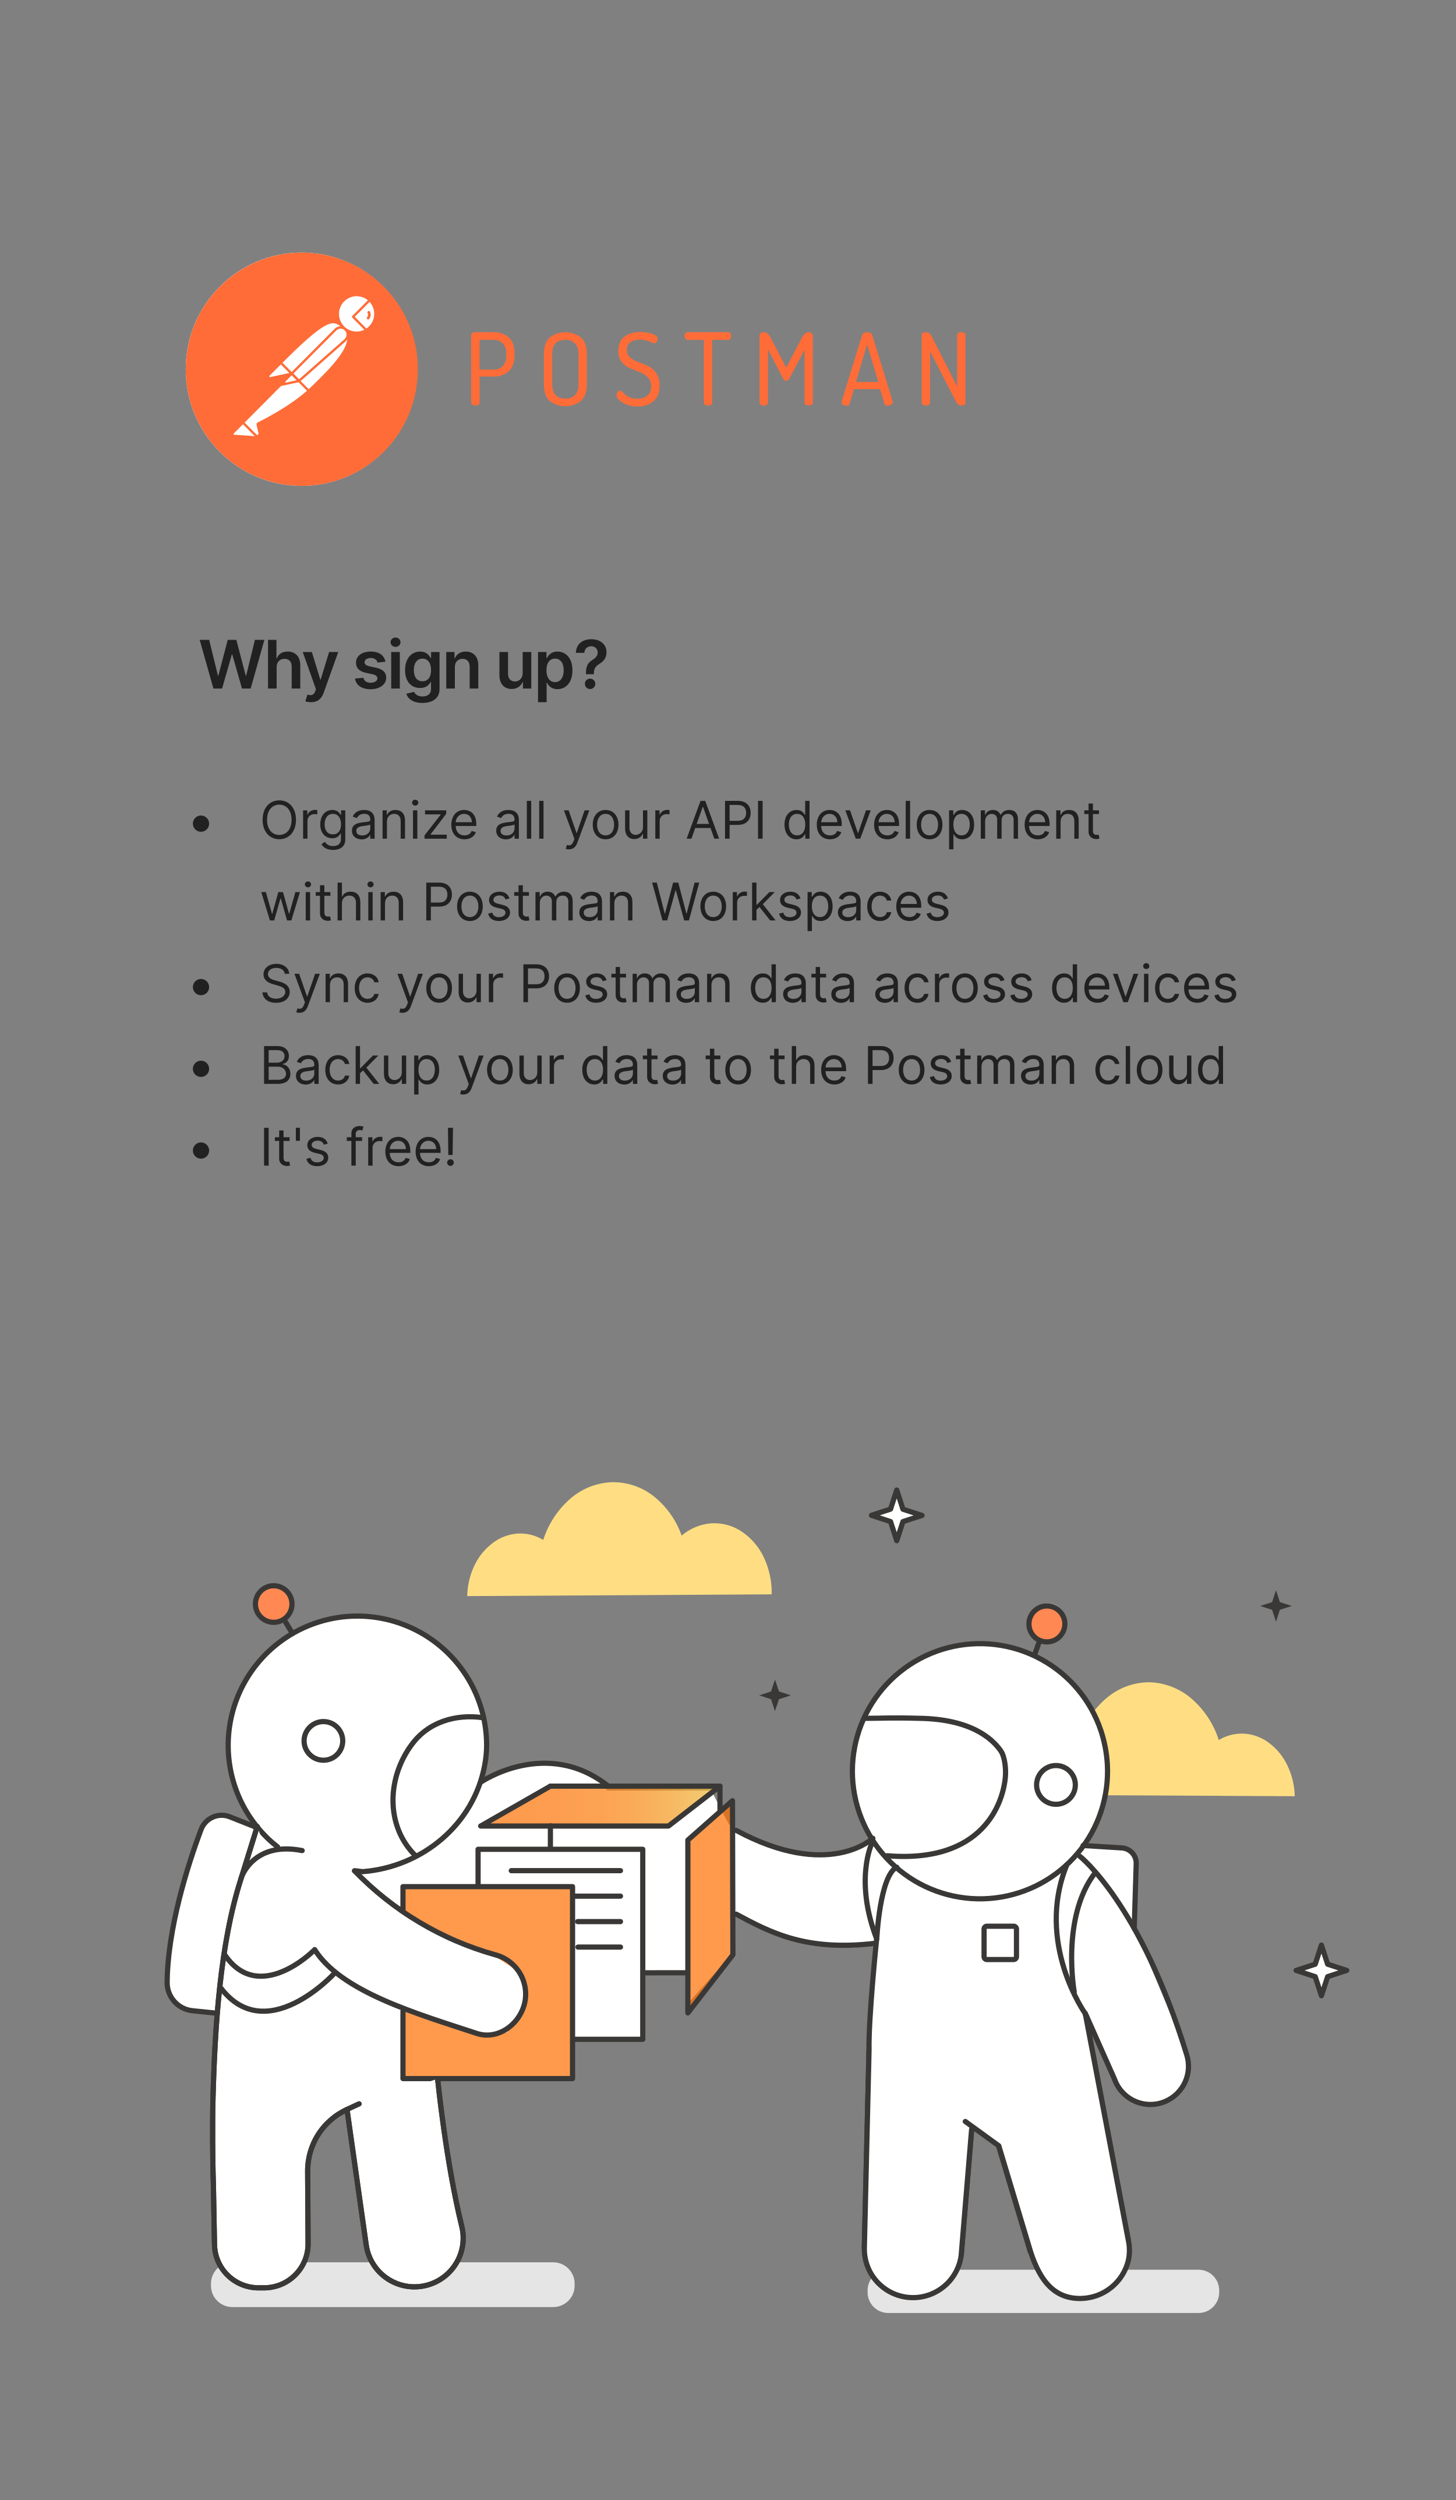 <svg width="392" height="673" viewBox="0 0 392 673" fill="none" xmlns="http://www.w3.org/2000/svg">
<rect x="0" y="0" width="392" height="673" fill="#808080" stroke="none"/>
<mask id="mask0_1615_20217" style="mask-type:alpha" maskUnits="userSpaceOnUse" x="0" y="0" width="392" height="673">
<rect width="392" height="673" fill="#C4C4C4"/>
</mask>
<g mask="url(#mask0_1615_20217)">
<path d="M54.115 223.906C55.323 223.906 56.303 222.926 56.303 221.718C56.303 220.51 55.323 219.531 54.115 219.531C52.907 219.531 51.928 220.51 51.928 221.718C51.928 222.926 52.907 223.906 54.115 223.906ZM79.689 220.684C79.689 217.462 77.8 215.454 75.195 215.454C72.59 215.454 70.701 217.462 70.701 220.684C70.701 223.906 72.59 225.914 75.195 225.914C77.8 225.914 79.689 223.906 79.689 220.684ZM78.496 220.684C78.496 223.329 77.044 224.761 75.195 224.761C73.345 224.761 71.894 223.329 71.894 220.684C71.894 218.039 73.345 216.607 75.195 216.607C77.044 216.607 78.496 218.039 78.496 220.684ZM81.603 225.775H82.776V220.943C82.776 219.908 83.592 219.153 84.705 219.153C85.019 219.153 85.342 219.212 85.421 219.232V218.039C85.287 218.029 84.979 218.019 84.805 218.019C83.89 218.019 83.095 218.536 82.816 219.292H82.737V218.139H81.603V225.775ZM89.662 228.798C91.492 228.798 92.963 227.962 92.963 225.994V218.139H91.83V219.352H91.71C91.452 218.954 90.975 218.039 89.483 218.039C87.554 218.039 86.222 219.57 86.222 221.917C86.222 224.303 87.614 225.656 89.463 225.656C90.955 225.656 91.432 224.781 91.691 224.363H91.79V225.914C91.79 227.187 90.895 227.764 89.662 227.764C88.275 227.764 87.788 227.033 87.475 226.61L86.54 227.266C87.017 228.067 87.957 228.798 89.662 228.798ZM89.622 224.602C88.151 224.602 87.395 223.488 87.395 221.897C87.395 220.346 88.131 219.093 89.622 219.093C91.054 219.093 91.81 220.246 91.81 221.897C91.81 223.587 91.034 224.602 89.622 224.602ZM97.358 225.954C98.691 225.954 99.386 225.238 99.625 224.741H99.685V225.775H100.858V220.744C100.858 218.318 99.009 218.039 98.034 218.039C96.881 218.039 95.568 218.437 94.972 219.829L96.085 220.227C96.344 219.67 96.955 219.073 98.074 219.073C99.153 219.073 99.685 219.645 99.685 220.624V220.664C99.685 221.231 99.108 221.181 97.716 221.36C96.299 221.544 94.753 221.857 94.753 223.607C94.753 225.099 95.906 225.954 97.358 225.954ZM97.537 224.9C96.603 224.9 95.926 224.482 95.926 223.667C95.926 222.772 96.742 222.494 97.656 222.374C98.154 222.315 99.486 222.175 99.685 221.937V223.011C99.685 223.965 98.929 224.9 97.537 224.9ZM104.173 221.181C104.173 219.849 104.998 219.093 106.122 219.093C107.211 219.093 107.872 219.804 107.872 221.002V225.775H109.045V220.923C109.045 218.974 108.006 218.039 106.46 218.039C105.306 218.039 104.591 218.556 104.233 219.332H104.133V218.139H103V225.775H104.173V221.181ZM111.189 225.775H112.362V218.139H111.189V225.775ZM111.786 216.866C112.243 216.866 112.621 216.508 112.621 216.07C112.621 215.633 112.243 215.275 111.786 215.275C111.328 215.275 110.95 215.633 110.95 216.07C110.95 216.508 111.328 216.866 111.786 216.866ZM114.293 225.775H120.278V224.681H115.923V224.602L120.139 219.073V218.139H114.432V219.232H118.628V219.312L114.293 224.88V225.775ZM125.069 225.934C126.62 225.934 127.753 225.158 128.111 224.005L126.978 223.687C126.679 224.482 125.988 224.88 125.069 224.88C123.691 224.88 122.742 223.99 122.687 222.354H128.23V221.857C128.23 219.014 126.54 218.039 124.949 218.039C122.881 218.039 121.509 219.67 121.509 222.016C121.509 224.363 122.861 225.934 125.069 225.934ZM122.687 221.34C122.767 220.152 123.607 219.093 124.949 219.093C126.222 219.093 127.037 220.048 127.037 221.34H122.687ZM136.2 225.954C137.532 225.954 138.228 225.238 138.467 224.741H138.527V225.775H139.7V220.744C139.7 218.318 137.85 218.039 136.876 218.039C135.723 218.039 134.41 218.437 133.814 219.829L134.927 220.227C135.186 219.67 135.797 219.073 136.916 219.073C137.995 219.073 138.527 219.645 138.527 220.624V220.664C138.527 221.231 137.95 221.181 136.558 221.36C135.141 221.544 133.595 221.857 133.595 223.607C133.595 225.099 134.748 225.954 136.2 225.954ZM136.379 224.9C135.444 224.9 134.768 224.482 134.768 223.667C134.768 222.772 135.583 222.494 136.498 222.374C136.995 222.315 138.328 222.175 138.527 221.937V223.011C138.527 223.965 137.771 224.9 136.379 224.9ZM143.015 215.593H141.841V225.775H143.015V215.593ZM146.337 215.593H145.164V225.775H146.337V215.593ZM153.179 228.639C154.238 228.639 154.984 228.077 155.426 226.889L158.668 218.139H157.395L155.287 224.224H155.208L153.1 218.139H151.827L154.651 225.815L154.432 226.411C154.004 227.575 153.477 227.684 152.622 227.465L152.324 228.499C152.443 228.559 152.781 228.639 153.179 228.639ZM163.045 225.934C165.113 225.934 166.506 224.363 166.506 221.996C166.506 219.61 165.113 218.039 163.045 218.039C160.977 218.039 159.585 219.61 159.585 221.996C159.585 224.363 160.977 225.934 163.045 225.934ZM163.045 224.88C161.474 224.88 160.758 223.528 160.758 221.996C160.758 220.465 161.474 219.093 163.045 219.093C164.616 219.093 165.332 220.465 165.332 221.996C165.332 223.528 164.616 224.88 163.045 224.88ZM173.109 222.653C173.109 224.085 172.015 224.741 171.14 224.741C170.166 224.741 169.47 224.025 169.47 222.911V218.139H168.297V222.991C168.297 224.94 169.331 225.874 170.762 225.874C171.916 225.874 172.672 225.258 173.029 224.482H173.109V225.775H174.282V218.139H173.109V222.653ZM176.431 225.775H177.605V220.943C177.605 219.908 178.42 219.153 179.534 219.153C179.847 219.153 180.17 219.212 180.249 219.232V218.039C180.115 218.029 179.807 218.019 179.633 218.019C178.718 218.019 177.923 218.536 177.644 219.292H177.565V218.139H176.431V225.775ZM186.154 225.775L187.179 222.891H191.295L192.319 225.775H193.612L189.873 215.593H188.6L184.862 225.775H186.154ZM187.566 221.798L189.197 217.204H189.277L190.907 221.798H187.566ZM195.198 225.775H196.431V222.056H198.658C201.029 222.056 202.098 220.614 202.098 218.815C202.098 217.015 201.029 215.593 198.638 215.593H195.198V225.775ZM196.431 220.962V216.687H198.598C200.254 216.687 200.885 217.592 200.885 218.815C200.885 220.038 200.254 220.962 198.618 220.962H196.431ZM205.317 215.593H204.085V225.775H205.317V215.593ZM214.452 225.934C215.923 225.934 216.42 225.019 216.679 224.602H216.818V225.775H217.952V215.593H216.778V219.352H216.679C216.42 218.954 215.963 218.039 214.471 218.039C212.542 218.039 211.21 219.57 211.21 221.977C211.21 224.403 212.542 225.934 214.452 225.934ZM214.611 224.88C213.139 224.88 212.383 223.587 212.383 221.957C212.383 220.346 213.119 219.093 214.611 219.093C216.042 219.093 216.798 220.246 216.798 221.957C216.798 223.687 216.023 224.88 214.611 224.88ZM223.465 225.934C225.016 225.934 226.15 225.158 226.508 224.005L225.374 223.687C225.076 224.482 224.385 224.88 223.465 224.88C222.088 224.88 221.138 223.99 221.084 222.354H226.627V221.857C226.627 219.014 224.937 218.039 223.346 218.039C221.278 218.039 219.905 219.67 219.905 222.016C219.905 224.363 221.258 225.934 223.465 225.934ZM221.084 221.34C221.163 220.152 222.003 219.093 223.346 219.093C224.618 219.093 225.434 220.048 225.434 221.34H221.084ZM234.424 218.139H233.151L231.043 224.224H230.963L228.855 218.139H227.583L230.407 225.775H231.6L234.424 218.139ZM238.901 225.934C240.452 225.934 241.585 225.158 241.943 224.005L240.81 223.687C240.511 224.482 239.82 224.88 238.901 224.88C237.523 224.88 236.574 223.99 236.519 222.354H242.062V221.857C242.062 219.014 240.372 218.039 238.781 218.039C236.713 218.039 235.341 219.67 235.341 222.016C235.341 224.363 236.693 225.934 238.901 225.934ZM236.519 221.34C236.599 220.152 237.439 219.093 238.781 219.093C240.054 219.093 240.869 220.048 240.869 221.34H236.519ZM245.021 215.593H243.847V225.775H245.021V215.593ZM250.272 225.934C252.34 225.934 253.732 224.363 253.732 221.996C253.732 219.61 252.34 218.039 250.272 218.039C248.204 218.039 246.812 219.61 246.812 221.996C246.812 224.363 248.204 225.934 250.272 225.934ZM250.272 224.88C248.701 224.88 247.985 223.528 247.985 221.996C247.985 220.465 248.701 219.093 250.272 219.093C251.843 219.093 252.559 220.465 252.559 221.996C252.559 223.528 251.843 224.88 250.272 224.88ZM255.523 228.639H256.696V224.602H256.796C257.054 225.019 257.551 225.934 259.023 225.934C260.932 225.934 262.265 224.403 262.265 221.977C262.265 219.57 260.932 218.039 259.003 218.039C257.512 218.039 257.054 218.954 256.796 219.352H256.657V218.139H255.523V228.639ZM256.676 221.957C256.676 220.246 257.432 219.093 258.864 219.093C260.355 219.093 261.091 220.346 261.091 221.957C261.091 223.587 260.336 224.88 258.864 224.88C257.452 224.88 256.676 223.687 256.676 221.957ZM264.054 225.775H265.228V221.002C265.228 219.884 266.043 219.093 266.958 219.093C267.848 219.093 268.469 219.675 268.469 220.545V225.775H269.662V220.803C269.662 219.819 270.279 219.093 271.353 219.093C272.188 219.093 272.904 219.536 272.904 220.664V225.775H274.077V220.664C274.077 218.869 273.113 218.039 271.75 218.039C270.657 218.039 269.856 218.541 269.463 219.332H269.384C269.006 218.516 268.34 218.039 267.336 218.039C266.341 218.039 265.605 218.516 265.287 219.332H265.188V218.139H264.054V225.775ZM279.424 225.934C280.975 225.934 282.109 225.158 282.467 224.005L281.333 223.687C281.035 224.482 280.344 224.88 279.424 224.88C278.047 224.88 277.097 223.99 277.043 222.354H282.586V221.857C282.586 219.014 280.896 218.039 279.305 218.039C277.237 218.039 275.864 219.67 275.864 222.016C275.864 224.363 277.217 225.934 279.424 225.934ZM277.043 221.34C277.122 220.152 277.962 219.093 279.305 219.093C280.577 219.093 281.393 220.048 281.393 221.34H277.043ZM285.544 221.181C285.544 219.849 286.369 219.093 287.493 219.093C288.582 219.093 289.243 219.804 289.243 221.002V225.775H290.416V220.923C290.416 218.974 289.377 218.039 287.831 218.039C286.678 218.039 285.962 218.556 285.604 219.332H285.504V218.139H284.371V225.775H285.544V221.181ZM295.881 218.139H294.251V216.309H293.077V218.139H291.924V219.133H293.077V223.906C293.077 225.238 294.151 225.874 295.145 225.874C295.583 225.874 295.861 225.795 296.02 225.735L295.782 224.681C295.682 224.701 295.523 224.741 295.265 224.741C294.748 224.741 294.251 224.582 294.251 223.587V219.133H295.881V218.139ZM72.669 247.775H73.823L75.493 241.908H75.612L77.283 247.775H78.436L80.763 240.139H79.53L77.879 245.965H77.8L76.189 240.139H74.936L73.306 245.985H73.226L71.576 240.139H70.343L72.669 247.775ZM82.314 247.775H83.487V240.139H82.314V247.775ZM82.911 238.866C83.368 238.866 83.746 238.508 83.746 238.07C83.746 237.633 83.368 237.275 82.911 237.275C82.453 237.275 82.076 237.633 82.076 238.07C82.076 238.508 82.453 238.866 82.911 238.866ZM88.957 240.139H87.327V238.309H86.153V240.139H85V241.133H86.153V245.906C86.153 247.238 87.227 247.874 88.222 247.874C88.659 247.874 88.938 247.795 89.097 247.735L88.858 246.681C88.758 246.701 88.599 246.741 88.341 246.741C87.824 246.741 87.327 246.582 87.327 245.587V241.133H88.957V240.139ZM92.06 243.181C92.06 241.849 92.91 241.093 94.068 241.093C95.172 241.093 95.838 241.789 95.838 243.002V247.775H97.011V242.923C97.011 240.959 95.967 240.039 94.406 240.039C93.203 240.039 92.517 240.541 92.159 241.332H92.06V237.593H90.886V247.775H92.06V243.181ZM99.158 247.775H100.331V240.139H99.158V247.775ZM99.754 238.866C100.212 238.866 100.59 238.508 100.59 238.07C100.59 237.633 100.212 237.275 99.754 237.275C99.297 237.275 98.919 237.633 98.919 238.07C98.919 238.508 99.297 238.866 99.754 238.866ZM103.653 243.181C103.653 241.849 104.479 241.093 105.602 241.093C106.691 241.093 107.352 241.804 107.352 243.002V247.775H108.526V242.923C108.526 240.974 107.487 240.039 105.94 240.039C104.787 240.039 104.071 240.556 103.713 241.332H103.614V240.139H102.48V247.775H103.653V243.181ZM114.766 247.775H115.999V244.056H118.226C120.598 244.056 121.667 242.614 121.667 240.815C121.667 239.015 120.598 237.593 118.206 237.593H114.766V247.775ZM115.999 242.962V238.687H118.167C119.822 238.687 120.454 239.592 120.454 240.815C120.454 242.038 119.822 242.962 118.187 242.962H115.999ZM126.514 247.934C128.582 247.934 129.974 246.363 129.974 243.996C129.974 241.61 128.582 240.039 126.514 240.039C124.446 240.039 123.054 241.61 123.054 243.996C123.054 246.363 124.446 247.934 126.514 247.934ZM126.514 246.88C124.943 246.88 124.227 245.528 124.227 243.996C124.227 242.465 124.943 241.093 126.514 241.093C128.085 241.093 128.801 242.465 128.801 243.996C128.801 245.528 128.085 246.88 126.514 246.88ZM137.174 241.849C136.806 240.765 135.981 240.039 134.47 240.039C132.859 240.039 131.666 240.954 131.666 242.246C131.666 243.3 132.292 244.006 133.694 244.335L134.967 244.633C135.738 244.812 136.1 245.18 136.1 245.707C136.1 246.363 135.404 246.9 134.311 246.9C133.351 246.9 132.75 246.487 132.541 245.667L131.427 245.945C131.701 247.243 132.77 247.934 134.331 247.934C136.105 247.934 137.314 246.965 137.314 245.647C137.314 244.583 136.647 243.912 135.285 243.579L134.152 243.3C133.247 243.077 132.839 242.773 132.839 242.187C132.839 241.531 133.535 241.053 134.47 241.053C135.494 241.053 135.917 241.62 136.12 242.147L137.174 241.849ZM142.401 240.139H140.77V238.309H139.597V240.139H138.443V241.133H139.597V245.906C139.597 247.238 140.671 247.874 141.665 247.874C142.102 247.874 142.381 247.795 142.54 247.735L142.301 246.681C142.202 246.701 142.043 246.741 141.784 246.741C141.267 246.741 140.77 246.582 140.77 245.587V241.133H142.401V240.139ZM144.166 247.775H145.339V243.002C145.339 241.884 146.154 241.093 147.069 241.093C147.959 241.093 148.58 241.675 148.58 242.545V247.775H149.774V242.803C149.774 241.819 150.39 241.093 151.464 241.093C152.299 241.093 153.015 241.536 153.015 242.664V247.775H154.188V242.664C154.188 240.869 153.224 240.039 151.862 240.039C150.768 240.039 149.968 240.541 149.575 241.332H149.495C149.117 240.516 148.451 240.039 147.447 240.039C146.453 240.039 145.717 240.516 145.399 241.332H145.299V240.139H144.166V247.775ZM158.581 247.954C159.913 247.954 160.609 247.238 160.848 246.741H160.907V247.775H162.081V242.744C162.081 240.318 160.231 240.039 159.257 240.039C158.104 240.039 156.791 240.437 156.194 241.829L157.308 242.227C157.567 241.67 158.178 241.073 159.297 241.073C160.376 241.073 160.907 241.645 160.907 242.624V242.664C160.907 243.231 160.331 243.181 158.939 243.36C157.522 243.544 155.976 243.857 155.976 245.607C155.976 247.099 157.129 247.954 158.581 247.954ZM158.76 246.9C157.825 246.9 157.149 246.482 157.149 245.667C157.149 244.772 157.964 244.494 158.879 244.374C159.376 244.315 160.709 244.175 160.907 243.937V245.011C160.907 245.965 160.152 246.9 158.76 246.9ZM165.396 243.181C165.396 241.849 166.221 241.093 167.344 241.093C168.433 241.093 169.094 241.804 169.094 243.002V247.775H170.268V242.923C170.268 240.974 169.229 240.039 167.683 240.039C166.529 240.039 165.813 240.556 165.455 241.332H165.356V240.139H164.222V247.775H165.396V243.181ZM178.358 247.775H179.631L181.878 239.661H181.957L184.204 247.775H185.477L188.261 237.593H187.008L184.881 245.886H184.781L182.613 237.593H181.221L179.054 245.886H178.954L176.827 237.593H175.574L178.358 247.775ZM192.03 247.934C194.098 247.934 195.49 246.363 195.49 243.996C195.49 241.61 194.098 240.039 192.03 240.039C189.961 240.039 188.569 241.61 188.569 243.996C188.569 246.363 189.961 247.934 192.03 247.934ZM192.03 246.88C190.459 246.88 189.743 245.528 189.743 243.996C189.743 242.465 190.459 241.093 192.03 241.093C193.601 241.093 194.317 242.465 194.317 243.996C194.317 245.528 193.601 246.88 192.03 246.88ZM197.281 247.775H198.454V242.943C198.454 241.908 199.27 241.153 200.383 241.153C200.696 241.153 201.02 241.212 201.099 241.232V240.039C200.965 240.029 200.657 240.019 200.483 240.019C199.568 240.019 198.772 240.536 198.494 241.292H198.414V240.139H197.281V247.775ZM202.49 247.775H203.663V244.916L204.483 244.156L207.342 247.775H208.834L205.368 243.4L208.595 240.139H207.143L203.802 243.539H203.663V237.593H202.49V247.775ZM215.514 241.849C215.146 240.765 214.321 240.039 212.81 240.039C211.199 240.039 210.006 240.954 210.006 242.246C210.006 243.3 210.632 244.006 212.034 244.335L213.307 244.633C214.077 244.812 214.44 245.18 214.44 245.707C214.44 246.363 213.744 246.9 212.651 246.9C211.691 246.9 211.089 246.487 210.881 245.667L209.767 245.945C210.04 247.243 211.109 247.934 212.67 247.934C214.445 247.934 215.653 246.965 215.653 245.647C215.653 244.583 214.987 243.912 213.625 243.579L212.491 243.3C211.587 243.077 211.179 242.773 211.179 242.187C211.179 241.531 211.875 241.053 212.81 241.053C213.834 241.053 214.256 241.62 214.46 242.147L215.514 241.849ZM217.42 250.639H218.593V246.602H218.692C218.951 247.019 219.448 247.934 220.92 247.934C222.829 247.934 224.161 246.403 224.161 243.977C224.161 241.57 222.829 240.039 220.9 240.039C219.408 240.039 218.951 240.954 218.692 241.352H218.553V240.139H217.42V250.639ZM218.573 243.957C218.573 242.246 219.329 241.093 220.76 241.093C222.252 241.093 222.988 242.346 222.988 243.957C222.988 245.587 222.232 246.88 220.76 246.88C219.349 246.88 218.573 245.687 218.573 243.957ZM228.198 247.954C229.53 247.954 230.226 247.238 230.465 246.741H230.525V247.775H231.698V242.744C231.698 240.318 229.849 240.039 228.874 240.039C227.721 240.039 226.408 240.437 225.812 241.829L226.925 242.227C227.184 241.67 227.795 241.073 228.914 241.073C229.993 241.073 230.525 241.645 230.525 242.624V242.664C230.525 243.231 229.948 243.181 228.556 243.36C227.139 243.544 225.593 243.857 225.593 245.607C225.593 247.099 226.746 247.954 228.198 247.954ZM228.377 246.9C227.442 246.9 226.766 246.482 226.766 245.667C226.766 244.772 227.581 244.494 228.496 244.374C228.993 244.315 230.326 244.175 230.525 243.937V245.011C230.525 245.965 229.769 246.9 228.377 246.9ZM236.942 247.934C238.632 247.934 239.746 246.9 239.945 245.548H238.771C238.553 246.383 237.857 246.88 236.942 246.88C235.55 246.88 234.655 245.727 234.655 243.957C234.655 242.227 235.57 241.093 236.942 241.093C237.976 241.093 238.592 241.729 238.771 242.425H239.945C239.746 240.994 238.533 240.039 236.922 240.039C234.854 240.039 233.482 241.67 233.482 243.996C233.482 246.283 234.794 247.934 236.942 247.934ZM244.862 247.934C246.413 247.934 247.546 247.158 247.904 246.005L246.771 245.687C246.472 246.482 245.781 246.88 244.862 246.88C243.484 246.88 242.535 245.99 242.48 244.354H248.023V243.857C248.023 241.014 246.333 240.039 244.742 240.039C242.674 240.039 241.302 241.67 241.302 244.016C241.302 246.363 242.654 247.934 244.862 247.934ZM242.48 243.34C242.56 242.152 243.4 241.093 244.742 241.093C246.015 241.093 246.83 242.048 246.83 243.34H242.48ZM255.217 241.849C254.849 240.765 254.024 240.039 252.513 240.039C250.902 240.039 249.709 240.954 249.709 242.246C249.709 243.3 250.335 244.006 251.737 244.335L253.01 244.633C253.781 244.812 254.143 245.18 254.143 245.707C254.143 246.363 253.447 246.9 252.354 246.9C251.394 246.9 250.793 246.487 250.584 245.667L249.47 245.945C249.744 247.243 250.812 247.934 252.374 247.934C254.148 247.934 255.357 246.965 255.357 245.647C255.357 244.583 254.69 243.912 253.328 243.579L252.195 243.3C251.29 243.077 250.882 242.773 250.882 242.187C250.882 241.531 251.578 241.053 252.513 241.053C253.537 241.053 253.96 241.62 254.163 242.147L255.217 241.849ZM54.115 267.906C55.323 267.906 56.303 266.926 56.303 265.718C56.303 264.51 55.323 263.531 54.115 263.531C52.907 263.531 51.928 264.51 51.928 265.718C51.928 266.926 52.907 267.906 54.115 267.906ZM76.666 262.139H77.86C77.805 260.602 76.388 259.454 74.419 259.454C72.47 259.454 70.939 260.587 70.939 262.298C70.939 263.67 71.933 264.485 73.524 264.943L74.777 265.3C75.851 265.599 76.806 265.977 76.806 266.991C76.806 268.104 75.732 268.84 74.32 268.84C73.107 268.84 72.033 268.303 71.933 267.15H70.661C70.78 268.82 72.132 269.954 74.32 269.954C76.666 269.954 77.999 268.661 77.999 267.011C77.999 265.102 76.189 264.485 75.135 264.207L74.101 263.928C73.345 263.729 72.132 263.332 72.132 262.238C72.132 261.264 73.027 260.548 74.379 260.548C75.612 260.548 76.547 261.134 76.666 262.139ZM80.623 272.639C81.681 272.639 82.427 272.077 82.87 270.889L86.111 262.139H84.838L82.731 268.224H82.651L80.543 262.139H79.27L82.094 269.815L81.875 270.411C81.448 271.575 80.921 271.684 80.066 271.465L79.767 272.499C79.887 272.559 80.225 272.639 80.623 272.639ZM88.833 265.181C88.833 263.849 89.658 263.093 90.782 263.093C91.871 263.093 92.532 263.804 92.532 265.002V269.775H93.705V264.923C93.705 262.974 92.666 262.039 91.12 262.039C89.967 262.039 89.251 262.556 88.893 263.332H88.793V262.139H87.66V269.775H88.833V265.181ZM98.951 269.934C100.642 269.934 101.756 268.9 101.954 267.548H100.781C100.562 268.383 99.866 268.88 98.951 268.88C97.559 268.88 96.665 267.727 96.665 265.957C96.665 264.227 97.579 263.093 98.951 263.093C99.986 263.093 100.602 263.729 100.781 264.425H101.954C101.756 262.994 100.542 262.039 98.932 262.039C96.864 262.039 95.491 263.67 95.491 265.996C95.491 268.283 96.804 269.934 98.951 269.934ZM108.363 272.639C109.422 272.639 110.167 272.077 110.61 270.889L113.851 262.139H112.579L110.471 268.224H110.391L108.283 262.139H107.01L109.834 269.815L109.616 270.411C109.188 271.575 108.661 271.684 107.806 271.465L107.508 272.499C107.627 272.559 107.965 272.639 108.363 272.639ZM118.229 269.934C120.297 269.934 121.689 268.363 121.689 265.996C121.689 263.61 120.297 262.039 118.229 262.039C116.161 262.039 114.769 263.61 114.769 265.996C114.769 268.363 116.161 269.934 118.229 269.934ZM118.229 268.88C116.658 268.88 115.942 267.528 115.942 265.996C115.942 264.465 116.658 263.093 118.229 263.093C119.8 263.093 120.516 264.465 120.516 265.996C120.516 267.528 119.8 268.88 118.229 268.88ZM128.293 266.653C128.293 268.085 127.199 268.741 126.324 268.741C125.349 268.741 124.653 268.025 124.653 266.911V262.139H123.48V266.991C123.48 268.94 124.514 269.874 125.946 269.874C127.099 269.874 127.855 269.258 128.213 268.482H128.293V269.775H129.466V262.139H128.293V266.653ZM131.615 269.775H132.788V264.943C132.788 263.908 133.604 263.153 134.717 263.153C135.03 263.153 135.354 263.212 135.433 263.232V262.039C135.299 262.029 134.991 262.019 134.817 262.019C133.902 262.019 133.106 262.536 132.828 263.292H132.748V262.139H131.615V269.775ZM140.92 269.775H142.153V266.056H144.381C146.752 266.056 147.821 264.614 147.821 262.815C147.821 261.015 146.752 259.593 144.361 259.593H140.92V269.775ZM142.153 264.962V260.687H144.321C145.977 260.687 146.608 261.592 146.608 262.815C146.608 264.038 145.977 264.962 144.341 264.962H142.153ZM152.668 269.934C154.737 269.934 156.129 268.363 156.129 265.996C156.129 263.61 154.737 262.039 152.668 262.039C150.6 262.039 149.208 263.61 149.208 265.996C149.208 268.363 150.6 269.934 152.668 269.934ZM152.668 268.88C151.097 268.88 150.381 267.528 150.381 265.996C150.381 264.465 151.097 263.093 152.668 263.093C154.239 263.093 154.955 264.465 154.955 265.996C154.955 267.528 154.239 268.88 152.668 268.88ZM163.329 263.849C162.961 262.765 162.135 262.039 160.624 262.039C159.013 262.039 157.82 262.954 157.82 264.246C157.82 265.3 158.447 266.006 159.849 266.335L161.121 266.633C161.892 266.812 162.255 267.18 162.255 267.707C162.255 268.363 161.559 268.9 160.465 268.9C159.506 268.9 158.904 268.487 158.695 267.667L157.581 267.945C157.855 269.243 158.924 269.934 160.485 269.934C162.26 269.934 163.468 268.965 163.468 267.647C163.468 266.583 162.802 265.912 161.439 265.579L160.306 265.3C159.401 265.077 158.993 264.773 158.993 264.187C158.993 263.531 159.689 263.053 160.624 263.053C161.648 263.053 162.071 263.62 162.275 264.147L163.329 263.849ZM168.555 262.139H166.924V260.309H165.751V262.139H164.598V263.133H165.751V267.906C165.751 269.238 166.825 269.874 167.819 269.874C168.257 269.874 168.535 269.795 168.694 269.735L168.456 268.681C168.356 268.701 168.197 268.741 167.939 268.741C167.422 268.741 166.924 268.582 166.924 267.587V263.133H168.555V262.139ZM170.32 269.775H171.493V265.002C171.493 263.884 172.309 263.093 173.223 263.093C174.113 263.093 174.735 263.675 174.735 264.545V269.775H175.928V264.803C175.928 263.819 176.544 263.093 177.618 263.093C178.453 263.093 179.169 263.536 179.169 264.664V269.775H180.343V264.664C180.343 262.869 179.378 262.039 178.016 262.039C176.922 262.039 176.122 262.541 175.729 263.332H175.65C175.272 262.516 174.605 262.039 173.601 262.039C172.607 262.039 171.871 262.516 171.553 263.332H171.453V262.139H170.32V269.775ZM184.735 269.954C186.067 269.954 186.763 269.238 187.002 268.741H187.062V269.775H188.235V264.744C188.235 262.318 186.386 262.039 185.411 262.039C184.258 262.039 182.945 262.437 182.349 263.829L183.462 264.227C183.721 263.67 184.332 263.073 185.451 263.073C186.53 263.073 187.062 263.645 187.062 264.624V264.664C187.062 265.231 186.485 265.181 185.093 265.36C183.676 265.544 182.13 265.857 182.13 267.607C182.13 269.099 183.283 269.954 184.735 269.954ZM184.914 268.9C183.979 268.9 183.303 268.482 183.303 267.667C183.303 266.772 184.119 266.494 185.033 266.374C185.531 266.315 186.863 266.175 187.062 265.937V267.011C187.062 267.965 186.306 268.9 184.914 268.9ZM191.55 265.181C191.55 263.849 192.375 263.093 193.499 263.093C194.588 263.093 195.249 263.804 195.249 265.002V269.775H196.422V264.923C196.422 262.974 195.383 262.039 193.837 262.039C192.683 262.039 191.968 262.556 191.61 263.332H191.51V262.139H190.377V269.775H191.55V265.181ZM205.387 269.934C206.859 269.934 207.356 269.019 207.614 268.602H207.754V269.775H208.887V259.593H207.714V263.352H207.614C207.356 262.954 206.898 262.039 205.407 262.039C203.478 262.039 202.146 263.57 202.146 265.977C202.146 268.403 203.478 269.934 205.387 269.934ZM205.546 268.88C204.075 268.88 203.319 267.587 203.319 265.957C203.319 264.346 204.055 263.093 205.546 263.093C206.978 263.093 207.734 264.246 207.734 265.957C207.734 267.687 206.958 268.88 205.546 268.88ZM213.446 269.954C214.778 269.954 215.474 269.238 215.713 268.741H215.773V269.775H216.946V264.744C216.946 262.318 215.097 262.039 214.122 262.039C212.969 262.039 211.656 262.437 211.06 263.829L212.173 264.227C212.432 263.67 213.043 263.073 214.162 263.073C215.241 263.073 215.773 263.645 215.773 264.624V264.664C215.773 265.231 215.196 265.181 213.804 265.36C212.387 265.544 210.841 265.857 210.841 267.607C210.841 269.099 211.994 269.954 213.446 269.954ZM213.625 268.9C212.69 268.9 212.014 268.482 212.014 267.667C212.014 266.772 212.83 266.494 213.744 266.374C214.241 266.315 215.574 266.175 215.773 265.937V267.011C215.773 267.965 215.017 268.9 213.625 268.9ZM222.409 262.139H220.778V260.309H219.605V262.139H218.451V263.133H219.605V267.906C219.605 269.238 220.678 269.874 221.673 269.874C222.11 269.874 222.389 269.795 222.548 269.735L222.309 268.681C222.21 268.701 222.051 268.741 221.792 268.741C221.275 268.741 220.778 268.582 220.778 267.587V263.133H222.409V262.139ZM226.421 269.954C227.753 269.954 228.449 269.238 228.688 268.741H228.747V269.775H229.921V264.744C229.921 262.318 228.071 262.039 227.097 262.039C225.943 262.039 224.631 262.437 224.034 263.829L225.148 264.227C225.406 263.67 226.018 263.073 227.137 263.073C228.215 263.073 228.747 263.645 228.747 264.624V264.664C228.747 265.231 228.171 265.181 226.779 265.36C225.362 265.544 223.816 265.857 223.816 267.607C223.816 269.099 224.969 269.954 226.421 269.954ZM226.6 268.9C225.665 268.9 224.989 268.482 224.989 267.667C224.989 266.772 225.804 266.494 226.719 266.374C227.216 266.315 228.548 266.175 228.747 265.937V267.011C228.747 267.965 227.992 268.9 226.6 268.9ZM238.247 269.954C239.579 269.954 240.275 269.238 240.514 268.741H240.574V269.775H241.747V264.744C241.747 262.318 239.897 262.039 238.923 262.039C237.77 262.039 236.457 262.437 235.86 263.829L236.974 264.227C237.233 263.67 237.844 263.073 238.963 263.073C240.042 263.073 240.574 263.645 240.574 264.624V264.664C240.574 265.231 239.997 265.181 238.605 265.36C237.188 265.544 235.642 265.857 235.642 267.607C235.642 269.099 236.795 269.954 238.247 269.954ZM238.426 268.9C237.491 268.9 236.815 268.482 236.815 267.667C236.815 266.772 237.63 266.494 238.545 266.374C239.042 266.315 240.375 266.175 240.574 265.937V267.011C240.574 267.965 239.818 268.9 238.426 268.9ZM246.991 269.934C248.681 269.934 249.795 268.9 249.993 267.548H248.82C248.601 268.383 247.905 268.88 246.991 268.88C245.599 268.88 244.704 267.727 244.704 265.957C244.704 264.227 245.618 263.093 246.991 263.093C248.025 263.093 248.641 263.729 248.82 264.425H249.993C249.795 262.994 248.581 262.039 246.971 262.039C244.903 262.039 243.53 263.67 243.53 265.996C243.53 268.283 244.843 269.934 246.991 269.934ZM251.709 269.775H252.882V264.943C252.882 263.908 253.697 263.153 254.811 263.153C255.124 263.153 255.447 263.212 255.527 263.232V262.039C255.393 262.029 255.084 262.019 254.91 262.019C253.996 262.019 253.2 262.536 252.922 263.292H252.842V262.139H251.709V269.775ZM259.787 269.934C261.856 269.934 263.248 268.363 263.248 265.996C263.248 263.61 261.856 262.039 259.787 262.039C257.719 262.039 256.327 263.61 256.327 265.996C256.327 268.363 257.719 269.934 259.787 269.934ZM259.787 268.88C258.216 268.88 257.501 267.528 257.501 265.996C257.501 264.465 258.216 263.093 259.787 263.093C261.358 263.093 262.074 264.465 262.074 265.996C262.074 267.528 261.358 268.88 259.787 268.88ZM270.448 263.849C270.08 262.765 269.255 262.039 267.743 262.039C266.132 262.039 264.939 262.954 264.939 264.246C264.939 265.3 265.566 266.006 266.968 266.335L268.24 266.633C269.011 266.812 269.374 267.18 269.374 267.707C269.374 268.363 268.678 268.9 267.584 268.9C266.625 268.9 266.023 268.487 265.814 267.667L264.701 267.945C264.974 269.243 266.043 269.934 267.604 269.934C269.379 269.934 270.587 268.965 270.587 267.647C270.587 266.583 269.921 265.912 268.559 265.579L267.425 265.3C266.52 265.077 266.113 264.773 266.113 264.187C266.113 263.531 266.809 263.053 267.743 263.053C268.767 263.053 269.19 263.62 269.394 264.147L270.448 263.849ZM277.762 263.849C277.394 262.765 276.569 262.039 275.058 262.039C273.447 262.039 272.254 262.954 272.254 264.246C272.254 265.3 272.88 266.006 274.282 266.335L275.555 266.633C276.325 266.812 276.688 267.18 276.688 267.707C276.688 268.363 275.992 268.9 274.899 268.9C273.939 268.9 273.338 268.487 273.129 267.667L272.015 267.945C272.289 269.243 273.357 269.934 274.919 269.934C276.693 269.934 277.901 268.965 277.901 267.647C277.901 266.583 277.235 265.912 275.873 265.579L274.74 265.3C273.835 265.077 273.427 264.773 273.427 264.187C273.427 263.531 274.123 263.053 275.058 263.053C276.082 263.053 276.504 263.62 276.708 264.147L277.762 263.849ZM286.489 269.934C287.96 269.934 288.457 269.019 288.716 268.602H288.855V269.775H289.989V259.593H288.815V263.352H288.716C288.457 262.954 288 262.039 286.509 262.039C284.58 262.039 283.247 263.57 283.247 265.977C283.247 268.403 284.58 269.934 286.489 269.934ZM286.648 268.88C285.176 268.88 284.42 267.587 284.42 265.957C284.42 264.346 285.156 263.093 286.648 263.093C288.08 263.093 288.835 264.246 288.835 265.957C288.835 267.687 288.06 268.88 286.648 268.88ZM295.502 269.934C297.053 269.934 298.187 269.158 298.545 268.005L297.411 267.687C297.113 268.482 296.422 268.88 295.502 268.88C294.125 268.88 293.175 267.99 293.121 266.354H298.664V265.857C298.664 263.014 296.974 262.039 295.383 262.039C293.315 262.039 291.942 263.67 291.942 266.016C291.942 268.363 293.295 269.934 295.502 269.934ZM293.121 265.34C293.2 264.152 294.04 263.093 295.383 263.093C296.656 263.093 297.471 264.048 297.471 265.34H293.121ZM306.461 262.139H305.188L303.08 268.224H303.001L300.893 262.139H299.62L302.444 269.775H303.637L306.461 262.139ZM308.009 269.775H309.183V262.139H308.009V269.775ZM308.606 260.866C309.063 260.866 309.441 260.508 309.441 260.07C309.441 259.633 309.063 259.275 308.606 259.275C308.149 259.275 307.771 259.633 307.771 260.07C307.771 260.508 308.149 260.866 308.606 260.866ZM314.434 269.934C316.124 269.934 317.238 268.9 317.437 267.548H316.263C316.045 268.383 315.349 268.88 314.434 268.88C313.042 268.88 312.147 267.727 312.147 265.957C312.147 264.227 313.062 263.093 314.434 263.093C315.468 263.093 316.085 263.729 316.263 264.425H317.437C317.238 262.994 316.025 262.039 314.414 262.039C312.346 262.039 310.974 263.67 310.974 265.996C310.974 268.283 312.286 269.934 314.434 269.934ZM322.354 269.934C323.905 269.934 325.038 269.158 325.396 268.005L324.263 267.687C323.964 268.482 323.273 268.88 322.354 268.88C320.977 268.88 320.027 267.99 319.972 266.354H325.516V265.857C325.516 263.014 323.825 262.039 322.234 262.039C320.166 262.039 318.794 263.67 318.794 266.016C318.794 268.363 320.146 269.934 322.354 269.934ZM319.972 265.34C320.052 264.152 320.892 263.093 322.234 263.093C323.507 263.093 324.322 264.048 324.322 265.34H319.972ZM332.71 263.849C332.342 262.765 331.516 262.039 330.005 262.039C328.394 262.039 327.201 262.954 327.201 264.246C327.201 265.3 327.827 266.006 329.229 266.335L330.502 266.633C331.273 266.812 331.636 267.18 331.636 267.707C331.636 268.363 330.94 268.9 329.846 268.9C328.886 268.9 328.285 268.487 328.076 267.667L326.962 267.945C327.236 269.243 328.305 269.934 329.866 269.934C331.641 269.934 332.849 268.965 332.849 267.647C332.849 266.583 332.183 265.912 330.82 265.579L329.687 265.3C328.782 265.077 328.374 264.773 328.374 264.187C328.374 263.531 329.07 263.053 330.005 263.053C331.029 263.053 331.452 263.62 331.656 264.147L332.71 263.849ZM54.115 289.906C55.323 289.906 56.303 288.926 56.303 287.718C56.303 286.51 55.323 285.531 54.115 285.531C52.907 285.531 51.928 286.51 51.928 287.718C51.928 288.926 52.907 289.906 54.115 289.906ZM71.098 291.775H74.777C77.183 291.775 78.178 290.602 78.178 289.07C78.178 287.46 77.064 286.585 76.129 286.525V286.425C77.004 286.187 77.78 285.61 77.78 284.298C77.78 282.806 76.786 281.593 74.658 281.593H71.098V291.775ZM72.331 290.681V287.141H74.837C76.169 287.141 77.004 288.036 77.004 289.07C77.004 289.965 76.388 290.681 74.777 290.681H72.331ZM72.331 286.068V282.687H74.658C76.01 282.687 76.607 283.403 76.607 284.298C76.607 285.371 75.732 286.068 74.618 286.068H72.331ZM82.292 291.954C83.624 291.954 84.32 291.238 84.559 290.741H84.618V291.775H85.792V286.744C85.792 284.318 83.942 284.039 82.968 284.039C81.814 284.039 80.502 284.437 79.905 285.829L81.019 286.227C81.278 285.67 81.889 285.073 83.008 285.073C84.087 285.073 84.618 285.645 84.618 286.624V286.664C84.618 287.231 84.042 287.181 82.65 287.36C81.233 287.544 79.687 287.857 79.687 289.607C79.687 291.099 80.84 291.954 82.292 291.954ZM82.471 290.9C81.536 290.9 80.86 290.482 80.86 289.667C80.86 288.772 81.675 288.494 82.59 288.374C83.087 288.315 84.42 288.175 84.618 287.937V289.011C84.618 289.965 83.863 290.9 82.471 290.9ZM91.035 291.934C92.726 291.934 93.84 290.9 94.038 289.548H92.865C92.646 290.383 91.95 290.88 91.035 290.88C89.644 290.88 88.749 289.727 88.749 287.957C88.749 286.227 89.663 285.093 91.035 285.093C92.07 285.093 92.686 285.729 92.865 286.425H94.038C93.84 284.994 92.626 284.039 91.016 284.039C88.947 284.039 87.575 285.67 87.575 287.996C87.575 290.283 88.888 291.934 91.035 291.934ZM95.754 291.775H96.927V288.916L97.747 288.156L100.606 291.775H102.097L98.632 287.4L101.859 284.139H100.407L97.066 287.539H96.927V281.593H95.754V291.775ZM108.181 288.653C108.181 290.085 107.088 290.741 106.213 290.741C105.238 290.741 104.542 290.025 104.542 288.911V284.139H103.369V288.991C103.369 290.94 104.403 291.874 105.835 291.874C106.988 291.874 107.744 291.258 108.102 290.482H108.181V291.775H109.355V284.139H108.181V288.653ZM111.504 294.639H112.677V290.602H112.776C113.035 291.019 113.532 291.934 115.004 291.934C116.913 291.934 118.245 290.403 118.245 287.977C118.245 285.57 116.913 284.039 114.984 284.039C113.492 284.039 113.035 284.954 112.776 285.352H112.637V284.139H111.504V294.639ZM112.657 287.957C112.657 286.246 113.413 285.093 114.844 285.093C116.336 285.093 117.072 286.346 117.072 287.957C117.072 289.587 116.316 290.88 114.844 290.88C113.433 290.88 112.657 289.687 112.657 287.957ZM124.728 294.639C125.787 294.639 126.533 294.077 126.975 292.889L130.217 284.139H128.944L126.836 290.224H126.756L124.648 284.139H123.376L126.2 291.815L125.981 292.411C125.553 293.575 125.026 293.684 124.171 293.465L123.873 294.499C123.992 294.559 124.33 294.639 124.728 294.639ZM134.594 291.934C136.662 291.934 138.054 290.363 138.054 287.996C138.054 285.61 136.662 284.039 134.594 284.039C132.526 284.039 131.134 285.61 131.134 287.996C131.134 290.363 132.526 291.934 134.594 291.934ZM134.594 290.88C133.023 290.88 132.307 289.528 132.307 287.996C132.307 286.465 133.023 285.093 134.594 285.093C136.165 285.093 136.881 286.465 136.881 287.996C136.881 289.528 136.165 290.88 134.594 290.88ZM144.658 288.653C144.658 290.085 143.564 290.741 142.689 290.741C141.715 290.741 141.019 290.025 141.019 288.911V284.139H139.845V288.991C139.845 290.94 140.879 291.874 142.311 291.874C143.465 291.874 144.22 291.258 144.578 290.482H144.658V291.775H145.831V284.139H144.658V288.653ZM147.98 291.775H149.153V286.943C149.153 285.908 149.969 285.153 151.082 285.153C151.396 285.153 151.719 285.212 151.798 285.232V284.039C151.664 284.029 151.356 284.019 151.182 284.019C150.267 284.019 149.472 284.536 149.193 285.292H149.114V284.139H147.98V291.775ZM160.01 291.934C161.482 291.934 161.979 291.019 162.237 290.602H162.377V291.775H163.51V281.593H162.337V285.352H162.237C161.979 284.954 161.521 284.039 160.03 284.039C158.101 284.039 156.769 285.57 156.769 287.977C156.769 290.403 158.101 291.934 160.01 291.934ZM160.169 290.88C158.698 290.88 157.942 289.587 157.942 287.957C157.942 286.346 158.678 285.093 160.169 285.093C161.601 285.093 162.357 286.246 162.357 287.957C162.357 289.687 161.581 290.88 160.169 290.88ZM168.069 291.954C169.401 291.954 170.097 291.238 170.336 290.741H170.396V291.775H171.569V286.744C171.569 284.318 169.72 284.039 168.745 284.039C167.592 284.039 166.279 284.437 165.683 285.829L166.796 286.227C167.055 285.67 167.666 285.073 168.785 285.073C169.864 285.073 170.396 285.645 170.396 286.624V286.664C170.396 287.231 169.819 287.181 168.427 287.36C167.01 287.544 165.464 287.857 165.464 289.607C165.464 291.099 166.617 291.954 168.069 291.954ZM168.248 290.9C167.313 290.9 166.637 290.482 166.637 289.667C166.637 288.772 167.453 288.494 168.367 288.374C168.865 288.315 170.197 288.175 170.396 287.937V289.011C170.396 289.965 169.64 290.9 168.248 290.9ZM177.032 284.139H175.401V282.309H174.228V284.139H173.074V285.133H174.228V289.906C174.228 291.238 175.301 291.874 176.296 291.874C176.733 291.874 177.012 291.795 177.171 291.735L176.932 290.681C176.833 290.701 176.674 290.741 176.415 290.741C175.898 290.741 175.401 290.582 175.401 289.587V285.133H177.032V284.139ZM181.044 291.954C182.376 291.954 183.072 291.238 183.311 290.741H183.37V291.775H184.544V286.744C184.544 284.318 182.694 284.039 181.72 284.039C180.566 284.039 179.254 284.437 178.657 285.829L179.771 286.227C180.029 285.67 180.641 285.073 181.76 285.073C182.838 285.073 183.37 285.645 183.37 286.624V286.664C183.37 287.231 182.794 287.181 181.402 287.36C179.985 287.544 178.439 287.857 178.439 289.607C178.439 291.099 179.592 291.954 181.044 291.954ZM181.223 290.9C180.288 290.9 179.612 290.482 179.612 289.667C179.612 288.772 180.427 288.494 181.342 288.374C181.839 288.315 183.172 288.175 183.37 287.937V289.011C183.37 289.965 182.615 290.9 181.223 290.9ZM193.944 284.139H192.313V282.309H191.14V284.139H189.986V285.133H191.14V289.906C191.14 291.238 192.214 291.874 193.208 291.874C193.645 291.874 193.924 291.795 194.083 291.735L193.844 290.681C193.745 290.701 193.586 290.741 193.327 290.741C192.81 290.741 192.313 290.582 192.313 289.587V285.133H193.944V284.139ZM198.729 291.934C200.797 291.934 202.189 290.363 202.189 287.996C202.189 285.61 200.797 284.039 198.729 284.039C196.661 284.039 195.269 285.61 195.269 287.996C195.269 290.363 196.661 291.934 198.729 291.934ZM198.729 290.88C197.158 290.88 196.442 289.528 196.442 287.996C196.442 286.465 197.158 285.093 198.729 285.093C200.3 285.093 201.016 286.465 201.016 287.996C201.016 289.528 200.3 290.88 198.729 290.88ZM211.239 284.139H209.608V282.309H208.435V284.139H207.281V285.133H208.435V289.906C208.435 291.238 209.509 291.874 210.503 291.874C210.94 291.874 211.219 291.795 211.378 291.735L211.139 290.681C211.04 290.701 210.881 290.741 210.622 290.741C210.105 290.741 209.608 290.582 209.608 289.587V285.133H211.239V284.139ZM214.341 287.181C214.341 285.849 215.191 285.093 216.349 285.093C217.453 285.093 218.119 285.789 218.119 287.002V291.775H219.293V286.923C219.293 284.959 218.249 284.039 216.688 284.039C215.484 284.039 214.798 284.541 214.44 285.332H214.341V281.593H213.168V291.775H214.341V287.181ZM224.641 291.934C226.192 291.934 227.325 291.158 227.683 290.005L226.55 289.687C226.252 290.482 225.561 290.88 224.641 290.88C223.264 290.88 222.314 289.99 222.259 288.354H227.803V287.857C227.803 285.014 226.112 284.039 224.521 284.039C222.453 284.039 221.081 285.67 221.081 288.016C221.081 290.363 222.433 291.934 224.641 291.934ZM222.259 287.34C222.339 286.152 223.179 285.093 224.521 285.093C225.794 285.093 226.61 286.048 226.61 287.34H222.259ZM233.684 291.775H234.917V288.056H237.144C239.516 288.056 240.585 286.614 240.585 284.815C240.585 283.015 239.516 281.593 237.124 281.593H233.684V291.775ZM234.917 286.962V282.687H237.085C238.74 282.687 239.372 283.592 239.372 284.815C239.372 286.038 238.74 286.962 237.105 286.962H234.917ZM245.432 291.934C247.5 291.934 248.892 290.363 248.892 287.996C248.892 285.61 247.5 284.039 245.432 284.039C243.364 284.039 241.972 285.61 241.972 287.996C241.972 290.363 243.364 291.934 245.432 291.934ZM245.432 290.88C243.861 290.88 243.145 289.528 243.145 287.996C243.145 286.465 243.861 285.093 245.432 285.093C247.003 285.093 247.719 286.465 247.719 287.996C247.719 289.528 247.003 290.88 245.432 290.88ZM256.092 285.849C255.724 284.765 254.899 284.039 253.388 284.039C251.777 284.039 250.584 284.954 250.584 286.246C250.584 287.3 251.21 288.006 252.612 288.335L253.885 288.633C254.656 288.812 255.018 289.18 255.018 289.707C255.018 290.363 254.322 290.9 253.229 290.9C252.269 290.9 251.668 290.487 251.459 289.667L250.345 289.945C250.619 291.243 251.688 291.934 253.249 291.934C255.023 291.934 256.232 290.965 256.232 289.647C256.232 288.583 255.565 287.912 254.203 287.579L253.07 287.3C252.165 287.077 251.757 286.773 251.757 286.187C251.757 285.531 252.453 285.053 253.388 285.053C254.412 285.053 254.835 285.62 255.038 286.147L256.092 285.849ZM261.319 284.139H259.688V282.309H258.515V284.139H257.361V285.133H258.515V289.906C258.515 291.238 259.589 291.874 260.583 291.874C261.02 291.874 261.299 291.795 261.458 291.735L261.219 290.681C261.12 290.701 260.961 290.741 260.702 290.741C260.185 290.741 259.688 290.582 259.688 289.587V285.133H261.319V284.139ZM263.084 291.775H264.257V287.002C264.257 285.884 265.072 285.093 265.987 285.093C266.877 285.093 267.498 285.675 267.498 286.545V291.775H268.692V286.803C268.692 285.819 269.308 285.093 270.382 285.093C271.217 285.093 271.933 285.536 271.933 286.664V291.775H273.106V286.664C273.106 284.869 272.142 284.039 270.78 284.039C269.686 284.039 268.885 284.541 268.493 285.332H268.413C268.035 284.516 267.369 284.039 266.365 284.039C265.371 284.039 264.635 284.516 264.317 285.332H264.217V284.139H263.084V291.775ZM277.499 291.954C278.831 291.954 279.527 291.238 279.766 290.741H279.825V291.775H280.999V286.744C280.999 284.318 279.149 284.039 278.175 284.039C277.021 284.039 275.709 284.437 275.112 285.829L276.226 286.227C276.485 285.67 277.096 285.073 278.215 285.073C279.294 285.073 279.825 285.645 279.825 286.624V286.664C279.825 287.231 279.249 287.181 277.857 287.36C276.44 287.544 274.894 287.857 274.894 289.607C274.894 291.099 276.047 291.954 277.499 291.954ZM277.678 290.9C276.743 290.9 276.067 290.482 276.067 289.667C276.067 288.772 276.882 288.494 277.797 288.374C278.294 288.315 279.627 288.175 279.825 287.937V289.011C279.825 289.965 279.07 290.9 277.678 290.9ZM284.314 287.181C284.314 285.849 285.139 285.093 286.262 285.093C287.351 285.093 288.012 285.804 288.012 287.002V291.775H289.186V286.923C289.186 284.974 288.147 284.039 286.6 284.039C285.447 284.039 284.731 284.556 284.373 285.332H284.274V284.139H283.14V291.775H284.314V287.181ZM298.369 291.934C300.06 291.934 301.173 290.9 301.372 289.548H300.199C299.98 290.383 299.284 290.88 298.369 290.88C296.977 290.88 296.083 289.727 296.083 287.957C296.083 286.227 296.997 285.093 298.369 285.093C299.404 285.093 300.02 285.729 300.199 286.425H301.372C301.173 284.994 299.96 284.039 298.35 284.039C296.281 284.039 294.909 285.67 294.909 287.996C294.909 290.283 296.222 291.934 298.369 291.934ZM304.261 281.593H303.088V291.775H304.261V281.593ZM309.512 291.934C311.58 291.934 312.972 290.363 312.972 287.996C312.972 285.61 311.58 284.039 309.512 284.039C307.444 284.039 306.052 285.61 306.052 287.996C306.052 290.363 307.444 291.934 309.512 291.934ZM309.512 290.88C307.941 290.88 307.225 289.528 307.225 287.996C307.225 286.465 307.941 285.093 309.512 285.093C311.083 285.093 311.799 286.465 311.799 287.996C311.799 289.528 311.083 290.88 309.512 290.88ZM319.576 288.653C319.576 290.085 318.482 290.741 317.607 290.741C316.633 290.741 315.937 290.025 315.937 288.911V284.139H314.763V288.991C314.763 290.94 315.797 291.874 317.229 291.874C318.383 291.874 319.138 291.258 319.496 290.482H319.576V291.775H320.749V284.139H319.576V288.653ZM325.782 291.934C327.253 291.934 327.75 291.019 328.009 290.602H328.148V291.775H329.282V281.593H328.108V285.352H328.009C327.75 284.954 327.293 284.039 325.801 284.039C323.873 284.039 322.54 285.57 322.54 287.977C322.54 290.403 323.873 291.934 325.782 291.934ZM325.941 290.88C324.469 290.88 323.713 289.587 323.713 287.957C323.713 286.346 324.449 285.093 325.941 285.093C327.373 285.093 328.128 286.246 328.128 287.957C328.128 289.687 327.353 290.88 325.941 290.88ZM54.115 311.906C55.323 311.906 56.303 310.926 56.303 309.718C56.303 308.51 55.323 307.531 54.115 307.531C52.907 307.531 51.928 308.51 51.928 309.718C51.928 310.926 52.907 311.906 54.115 311.906ZM72.331 303.593H71.098V313.775H72.331V303.593ZM77.965 306.139H76.335V304.309H75.161V306.139H74.008V307.133H75.161V311.906C75.161 313.238 76.235 313.874 77.229 313.874C77.667 313.874 77.945 313.795 78.104 313.735L77.866 312.681C77.766 312.701 77.607 312.741 77.349 312.741C76.832 312.741 76.335 312.582 76.335 311.587V307.133H77.965V306.139ZM80.744 303.593H79.651V307.093H80.744V303.593ZM88.243 307.849C87.875 306.765 87.049 306.039 85.538 306.039C83.927 306.039 82.734 306.954 82.734 308.246C82.734 309.3 83.361 310.006 84.763 310.335L86.035 310.633C86.806 310.812 87.169 311.18 87.169 311.707C87.169 312.363 86.473 312.9 85.379 312.9C84.42 312.9 83.818 312.487 83.609 311.667L82.496 311.945C82.769 313.243 83.838 313.934 85.399 313.934C87.174 313.934 88.382 312.965 88.382 311.647C88.382 310.583 87.716 309.912 86.353 309.579L85.22 309.3C84.315 309.077 83.907 308.773 83.907 308.187C83.907 307.531 84.603 307.053 85.538 307.053C86.562 307.053 86.985 307.62 87.189 308.147L88.243 307.849ZM97.486 306.139H95.776V305.363C95.776 304.607 96.094 304.21 96.87 304.21C97.208 304.21 97.407 304.289 97.526 304.329L97.864 303.315C97.685 303.235 97.327 303.116 96.75 303.116C95.657 303.116 94.603 303.772 94.603 305.085V306.139H93.37V307.133H94.603V313.775H95.776V307.133H97.486V306.139ZM99.13 313.775H100.304V308.943C100.304 307.908 101.119 307.153 102.233 307.153C102.546 307.153 102.869 307.212 102.949 307.232V306.039C102.814 306.029 102.506 306.019 102.332 306.019C101.417 306.019 100.622 306.536 100.344 307.292H100.264V306.139H99.13V313.775ZM107.309 313.934C108.86 313.934 109.993 313.158 110.351 312.005L109.218 311.687C108.92 312.482 108.229 312.88 107.309 312.88C105.932 312.88 104.982 311.99 104.927 310.354H110.471V309.857C110.471 307.014 108.78 306.039 107.189 306.039C105.121 306.039 103.749 307.67 103.749 310.016C103.749 312.363 105.101 313.934 107.309 313.934ZM104.927 309.34C105.007 308.152 105.847 307.093 107.189 307.093C108.462 307.093 109.278 308.048 109.278 309.34H104.927ZM115.457 313.934C117.008 313.934 118.142 313.158 118.5 312.005L117.366 311.687C117.068 312.482 116.377 312.88 115.457 312.88C114.08 312.88 113.131 311.99 113.076 310.354H118.619V309.857C118.619 307.014 116.929 306.039 115.338 306.039C113.27 306.039 111.898 307.67 111.898 310.016C111.898 312.363 113.25 313.934 115.457 313.934ZM113.076 309.34C113.155 308.152 113.996 307.093 115.338 307.093C116.611 307.093 117.426 308.048 117.426 309.34H113.076ZM121.955 303.593H120.603L120.702 310.911H121.856L121.955 303.593ZM121.279 313.854C121.771 313.854 122.174 313.452 122.174 312.96C122.174 312.467 121.771 312.065 121.279 312.065C120.787 312.065 120.384 312.467 120.384 312.96C120.384 313.452 120.787 313.854 121.279 313.854Z" fill="#212121"/>
<path d="M57.458 185.344H59.797L62.424 176.159H62.527L65.147 185.344H67.487L71.181 172.253H68.631L66.272 181.88H66.157L63.632 172.253H61.312L58.794 181.873H58.672L56.313 172.253H53.763L57.458 185.344ZM74.477 179.591C74.477 178.172 75.359 177.354 76.6 177.354C77.814 177.354 78.53 178.127 78.53 179.451V185.344H80.844V179.093C80.844 176.721 79.502 175.398 77.463 175.398C75.954 175.398 74.995 176.082 74.541 177.194H74.426V172.253H72.163V185.344H74.477V179.591ZM83.729 189.026C85.532 189.026 86.574 188.099 87.13 186.533L91.061 175.526H88.6L86.331 182.941H86.228L83.966 175.526H81.511L85.072 185.549L84.873 186.079C84.445 187.198 83.768 187.274 82.758 186.98L82.221 188.783C82.534 188.911 83.096 189.026 83.729 189.026ZM103.767 178.121C103.447 176.459 102.118 175.398 99.817 175.398C97.451 175.398 95.841 176.561 95.847 178.377C95.841 179.808 96.723 180.755 98.609 181.144L100.283 181.496C101.185 181.694 101.606 182.058 101.606 182.615C101.606 183.286 100.878 183.791 99.778 183.791C98.717 183.791 98.027 183.33 97.829 182.448L95.572 182.666C95.86 184.468 97.375 185.536 99.785 185.536C102.239 185.536 103.971 184.264 103.978 182.404C103.971 181.004 103.07 180.147 101.216 179.745L99.542 179.387C98.545 179.163 98.148 178.818 98.155 178.249C98.148 177.584 98.883 177.124 99.849 177.124C100.916 177.124 101.479 177.705 101.658 178.351L103.767 178.121ZM105.326 185.344H107.64V175.526H105.326V185.344ZM106.489 174.132C107.224 174.132 107.825 173.57 107.825 172.88C107.825 172.183 107.224 171.62 106.489 171.62C105.748 171.62 105.147 172.183 105.147 172.88C105.147 173.57 105.748 174.132 106.489 174.132ZM113.729 189.23C116.382 189.23 118.338 188.016 118.338 185.504V175.526H116.056V177.149H115.928C115.576 176.44 114.841 175.398 113.109 175.398C110.84 175.398 109.057 177.175 109.057 180.403C109.057 183.605 110.84 185.203 113.103 185.203C114.784 185.203 115.57 184.302 115.928 183.58H116.043V185.44C116.043 186.884 115.084 187.479 113.767 187.479C112.374 187.479 111.76 186.821 111.479 186.245L109.395 186.75C109.817 188.125 111.23 189.23 113.729 189.23ZM113.748 183.388C112.221 183.388 111.415 182.199 111.415 180.39C111.415 178.607 112.208 177.296 113.748 177.296C115.238 177.296 116.056 178.53 116.056 180.39C116.056 182.263 115.225 183.388 113.748 183.388ZM122.463 179.591C122.463 178.172 123.32 177.354 124.541 177.354C125.736 177.354 126.452 178.14 126.452 179.451V185.344H128.766V179.093C128.772 176.74 127.43 175.398 125.403 175.398C123.933 175.398 122.923 176.101 122.476 177.194H122.361V175.526H120.149V185.344H122.463V179.591ZM140.721 181.215C140.721 182.71 139.653 183.452 138.63 183.452C137.518 183.452 136.777 182.666 136.777 181.419V175.526H134.463V181.777C134.463 184.136 135.805 185.472 137.736 185.472C139.206 185.472 140.241 184.698 140.689 183.599H140.791V185.344H143.035V175.526H140.721V181.215ZM144.854 189.026H147.168V183.797H147.264C147.628 184.513 148.389 185.517 150.076 185.517C152.39 185.517 154.122 183.682 154.122 180.448C154.122 177.175 152.339 175.398 150.07 175.398C148.338 175.398 147.615 176.44 147.264 177.149H147.13V175.526H144.854V189.026ZM147.123 180.435C147.123 178.53 147.941 177.296 149.431 177.296C150.971 177.296 151.764 178.607 151.764 180.435C151.764 182.276 150.958 183.618 149.431 183.618C147.954 183.618 147.123 182.34 147.123 180.435ZM157.756 181.496H159.884V181.33C159.897 179.975 160.338 179.355 161.38 178.715C162.556 178.012 163.291 177.054 163.291 175.59C163.291 173.429 161.61 172.074 159.168 172.074C156.931 172.074 155.116 173.314 155.052 175.743H157.327C157.385 174.541 158.254 173.966 159.155 173.966C160.133 173.966 160.92 174.618 160.92 175.622C160.92 176.517 160.325 177.13 159.552 177.616C158.42 178.319 157.768 179.029 157.756 181.33V181.496ZM158.874 185.485C159.628 185.485 160.274 184.858 160.28 184.078C160.274 183.311 159.628 182.685 158.874 182.685C158.094 182.685 157.462 183.311 157.468 184.078C157.462 184.858 158.094 185.485 158.874 185.485Z" fill="#212121"/>
<ellipse cx="81.2" cy="99.392" rx="31.2" ry="31.392" fill="white"/>
<path d="M126.857 108.373V90.211C126.857 90.106 126.88 90.001 126.924 89.906C126.969 89.81 127.033 89.725 127.113 89.657C127.295 89.5 127.529 89.418 127.769 89.426H132.848C134.352 89.354 135.828 89.856 136.981 90.832C138.016 91.768 138.534 93.245 138.534 95.263V95.507C138.534 97.525 138.007 99.006 136.954 99.952C135.779 100.935 134.28 101.44 132.753 101.365H129.128V108.373C129.132 108.493 129.103 108.612 129.045 108.716C128.987 108.821 128.901 108.908 128.797 108.967C128.557 109.11 128.283 109.185 128.004 109.185C127.725 109.185 127.451 109.11 127.211 108.967C127.103 108.911 127.013 108.825 126.95 108.721C126.888 108.616 126.856 108.496 126.857 108.373ZM129.112 99.484H132.756C133.236 99.513 133.716 99.443 134.167 99.277C134.618 99.111 135.03 98.854 135.378 98.52C136.052 97.723 136.384 96.689 136.302 95.646V95.313C136.384 94.269 136.052 93.236 135.378 92.438C135.03 92.106 134.618 91.849 134.167 91.685C133.715 91.52 133.236 91.451 132.756 91.482H129.132L129.112 99.484Z" fill="#FF6C37"/>
<path d="M146.421 103.453V95.317C146.421 93.287 146.945 91.796 147.992 90.846C149.206 89.929 150.684 89.433 152.202 89.433C153.721 89.433 155.199 89.929 156.413 90.846C157.469 91.796 157.993 93.287 157.999 95.317V103.456C157.999 105.491 157.47 106.982 156.413 107.927C155.2 108.854 153.719 109.356 152.196 109.356C150.673 109.356 149.191 108.854 147.978 107.927C146.939 106.975 146.421 105.498 146.421 103.453ZM148.682 103.453C148.682 106.012 149.849 107.292 152.196 107.292C152.674 107.324 153.155 107.255 153.607 107.091C154.058 106.926 154.47 106.669 154.817 106.335C155.488 105.533 155.82 104.498 155.741 103.453V95.317C155.782 94.8 155.721 94.28 155.562 93.786C155.403 93.292 155.149 92.835 154.814 92.44C154.466 92.108 154.053 91.851 153.602 91.686C153.151 91.522 152.671 91.453 152.192 91.484C149.846 91.484 148.679 92.763 148.679 95.315L148.682 103.453Z" fill="#FF6C37"/>
<path d="M165.979 106.401C165.988 106.096 166.096 105.801 166.287 105.564C166.358 105.45 166.454 105.354 166.568 105.283C166.681 105.212 166.809 105.168 166.943 105.154C167.18 105.197 167.397 105.318 167.559 105.498C167.807 105.722 168.07 105.973 168.339 106.246C168.704 106.588 169.138 106.846 169.61 107.005C170.239 107.241 170.906 107.354 171.577 107.337C172.562 107.396 173.535 107.094 174.316 106.487C174.659 106.173 174.926 105.786 175.099 105.354C175.272 104.922 175.344 104.456 175.313 103.992C175.331 103.548 175.261 103.104 175.104 102.688C174.948 102.272 174.71 101.892 174.404 101.571C173.781 100.945 173.029 100.462 172.202 100.157C171.337 99.834 170.478 99.498 169.58 99.115C168.71 98.746 167.948 98.16 167.365 97.414C166.732 96.562 166.41 95.516 166.456 94.453C166.436 93.597 166.62 92.749 166.993 91.979C167.309 91.324 167.808 90.775 168.429 90.399C169.012 90.052 169.64 89.79 170.296 89.621C170.973 89.454 171.666 89.372 172.363 89.377C173.443 89.372 174.517 89.534 175.548 89.859C176.557 90.191 177.068 90.637 177.068 91.178C177.056 91.468 176.963 91.749 176.8 91.989C176.733 92.118 176.633 92.228 176.509 92.304C176.385 92.381 176.243 92.423 176.098 92.424C175.685 92.294 175.282 92.133 174.892 91.943C174.107 91.592 173.255 91.416 172.396 91.428C171.476 91.387 170.565 91.616 169.773 92.088C169.435 92.325 169.164 92.646 168.986 93.021C168.81 93.396 168.733 93.811 168.764 94.225C168.745 94.609 168.815 94.993 168.968 95.345C169.122 95.698 169.355 96.009 169.649 96.255C170.307 96.797 171.058 97.213 171.864 97.482C172.736 97.792 173.6 98.141 174.486 98.537C175.37 98.967 176.126 99.624 176.675 100.443C177.315 101.434 177.633 102.6 177.584 103.781C177.584 105.64 177.047 107.038 175.972 107.988C174.775 108.978 173.254 109.484 171.705 109.406C170.293 109.452 168.895 109.103 167.668 108.397C166.53 107.72 165.979 107.054 165.979 106.401Z" fill="#FF6C37"/>
<path d="M184.299 90.428C184.294 90.178 184.369 89.933 184.515 89.729C184.577 89.63 184.665 89.55 184.769 89.497C184.873 89.443 184.989 89.419 185.105 89.425H196.037C196.153 89.419 196.269 89.443 196.373 89.497C196.476 89.55 196.564 89.63 196.627 89.729C196.77 89.934 196.845 90.178 196.843 90.428C196.849 90.691 196.773 90.949 196.627 91.167C196.566 91.268 196.479 91.351 196.375 91.407C196.271 91.463 196.154 91.489 196.037 91.484H191.744V108.374C191.748 108.493 191.719 108.612 191.661 108.717C191.603 108.821 191.517 108.908 191.413 108.967C191.173 109.11 190.899 109.186 190.62 109.186C190.341 109.186 190.067 109.11 189.827 108.967C189.723 108.908 189.637 108.821 189.579 108.717C189.521 108.612 189.492 108.493 189.496 108.374V91.484H185.137C185.021 91.49 184.905 91.465 184.802 91.412C184.698 91.358 184.61 91.279 184.547 91.18C184.386 90.963 184.299 90.7 184.299 90.428Z" fill="#FF6C37"/>
<path d="M204.499 108.373V90.566C204.457 90.308 204.518 90.044 204.669 89.832C204.82 89.62 205.048 89.476 205.305 89.432C205.422 89.412 205.541 89.412 205.658 89.432C206.373 89.432 206.969 89.907 207.461 90.863L211.676 99.001L215.923 90.863C216.441 89.907 217.037 89.432 217.719 89.432C217.975 89.391 218.236 89.453 218.446 89.606C218.656 89.759 218.797 89.989 218.838 90.246C218.838 90.25 218.838 90.253 218.838 90.257C218.854 90.351 218.854 90.447 218.838 90.541V108.347C218.842 108.467 218.813 108.585 218.755 108.69C218.696 108.794 218.611 108.881 218.508 108.94C218.267 109.083 217.993 109.158 217.715 109.158C217.435 109.158 217.162 109.083 216.922 108.94C216.818 108.881 216.733 108.794 216.674 108.689C216.616 108.585 216.587 108.467 216.591 108.347V94.18L212.534 101.857C212.47 102.044 212.35 102.207 212.193 102.324C212.035 102.442 211.846 102.509 211.65 102.516C211.461 102.503 211.281 102.433 211.132 102.316C210.984 102.198 210.874 102.038 210.816 101.857L206.76 94.049V108.373C206.764 108.493 206.735 108.612 206.676 108.716C206.618 108.821 206.533 108.908 206.43 108.967C206.206 109.124 205.941 109.211 205.669 109.217C205.389 109.226 205.113 109.15 204.877 109C204.759 108.945 204.66 108.856 204.593 108.744C204.526 108.633 204.493 108.504 204.499 108.373Z" fill="#FF6C37"/>
<path d="M226.552 108.248C226.557 108.173 226.574 108.099 226.605 108.03L232.103 90.224C232.261 89.703 232.713 89.439 233.473 89.439C234.234 89.439 234.686 89.703 234.843 90.224L240.354 108.116C240.347 108.148 240.347 108.182 240.354 108.215C240.36 108.241 240.36 108.268 240.354 108.294C240.347 108.433 240.302 108.569 240.225 108.685C240.147 108.801 240.04 108.894 239.914 108.953C239.619 109.136 239.278 109.228 238.931 109.217C238.759 109.24 238.584 109.203 238.437 109.11C238.29 109.017 238.179 108.876 238.124 108.71L236.946 104.753H229.906L228.729 108.706C228.677 108.877 228.566 109.024 228.415 109.119C228.265 109.215 228.086 109.253 227.91 109.227C227.588 109.227 227.272 109.133 227.001 108.957C226.867 108.894 226.753 108.794 226.673 108.669C226.594 108.543 226.551 108.397 226.552 108.248ZM230.451 102.834H236.462L233.453 92.73L230.451 102.834Z" fill="#FF6C37"/>
<path d="M248.15 108.374V90.211C248.15 89.691 248.523 89.426 249.277 89.426C249.625 89.419 249.964 89.537 250.234 89.759C250.553 90.073 250.811 90.444 250.994 90.853L257.689 104.043V90.197C257.687 90.079 257.717 89.963 257.775 89.861C257.833 89.758 257.917 89.673 258.019 89.615C258.263 89.483 258.535 89.414 258.812 89.414C259.089 89.414 259.361 89.483 259.606 89.615C259.708 89.673 259.792 89.758 259.851 89.86C259.91 89.963 259.941 90.079 259.94 90.197V108.374C259.943 108.494 259.914 108.613 259.855 108.717C259.796 108.822 259.709 108.908 259.606 108.967C259.369 109.118 259.093 109.194 258.813 109.185C258.503 109.169 258.203 109.064 257.951 108.881C257.699 108.699 257.504 108.447 257.39 108.156L250.403 94.564V108.374C250.407 108.493 250.378 108.612 250.32 108.716C250.261 108.821 250.176 108.907 250.073 108.967C249.832 109.11 249.559 109.186 249.279 109.186C249 109.186 248.726 109.11 248.486 108.967C248.381 108.909 248.295 108.822 248.236 108.718C248.176 108.613 248.147 108.494 248.15 108.374Z" fill="#FF6C37"/>
<path d="M99.13 83.749C99.088 83.77 99.049 83.799 99.018 83.835C98.986 83.871 98.962 83.913 98.947 83.958C98.931 84.003 98.925 84.051 98.928 84.099C98.931 84.147 98.944 84.193 98.965 84.236C99.059 84.425 99.096 84.637 99.072 84.847C99.048 85.056 98.964 85.255 98.83 85.417C98.772 85.492 98.746 85.586 98.756 85.68C98.766 85.774 98.812 85.86 98.885 85.92C98.957 85.98 99.05 86.01 99.144 86.003C99.238 85.995 99.325 85.951 99.387 85.88C99.611 85.609 99.751 85.279 99.791 84.929C99.831 84.58 99.769 84.226 99.612 83.911C99.569 83.826 99.495 83.761 99.404 83.731C99.314 83.7 99.216 83.707 99.13 83.749Z" fill="#FF6C37"/>
<path d="M85.229 68.258C68.111 66.054 52.453 78.203 50.257 95.401C48.062 112.599 60.153 128.322 77.272 130.528C94.391 132.734 110.05 120.585 112.244 103.392C114.438 86.198 102.347 70.466 85.229 68.258ZM91.664 87.841C91.084 87.849 90.53 88.084 90.12 88.496L78.525 100.141L76.053 97.656C87.476 86.209 89.536 86.1 91.664 87.841ZM78.997 100.557L90.559 88.94C90.862 88.637 91.272 88.467 91.699 88.467C92.126 88.467 92.536 88.637 92.838 88.94C92.994 89.097 93.116 89.284 93.197 89.49C93.278 89.696 93.317 89.916 93.309 90.137C93.302 90.359 93.25 90.576 93.156 90.776C93.062 90.976 92.928 91.155 92.762 91.301L80.527 102.096L78.997 100.557ZM79.857 102.37L76.992 102.99C76.958 102.998 76.923 102.994 76.891 102.979C76.86 102.965 76.834 102.94 76.817 102.91C76.801 102.879 76.794 102.844 76.799 102.809C76.804 102.775 76.82 102.743 76.845 102.718L78.524 101.031L79.857 102.37ZM72.555 101.17L75.609 98.103L77.897 100.401L72.743 101.516C72.7 101.525 72.655 101.52 72.615 101.501C72.575 101.483 72.542 101.452 72.521 101.413C72.5 101.374 72.492 101.329 72.498 101.286C72.504 101.242 72.524 101.201 72.555 101.17ZM63.063 117.023C63.026 117.018 62.99 117.004 62.961 116.98C62.932 116.956 62.91 116.925 62.898 116.89C62.886 116.854 62.884 116.816 62.892 116.779C62.901 116.742 62.919 116.709 62.946 116.683L65.409 114.208L68.591 117.404L63.063 117.023ZM69.379 113.733C69.261 113.794 69.168 113.892 69.112 114.013C69.057 114.133 69.043 114.269 69.073 114.398L69.601 116.664C69.614 116.733 69.606 116.805 69.576 116.868C69.547 116.932 69.498 116.985 69.437 117.019C69.376 117.053 69.305 117.067 69.236 117.059C69.166 117.05 69.101 117.02 69.05 116.972L65.854 113.761L75.647 103.923L80.388 102.9L82.663 105.186C79.391 108.061 74.922 110.937 69.379 113.73V113.733ZM83.122 104.766L80.937 102.572L93.174 91.775C93.288 91.675 93.391 91.564 93.483 91.443C93.096 94.967 88.198 99.935 83.125 104.763L83.122 104.766ZM92.643 87.862C91.785 86.992 91.293 85.824 91.269 84.6C91.245 83.376 91.691 82.19 92.514 81.287C93.338 80.384 94.475 79.834 95.691 79.751C96.907 79.668 98.109 80.057 99.046 80.84L94.846 85.059C94.817 85.088 94.794 85.123 94.778 85.161C94.762 85.199 94.754 85.24 94.754 85.281C94.754 85.322 94.762 85.363 94.778 85.401C94.794 85.439 94.817 85.473 94.846 85.502L98.093 88.765C97.206 89.205 96.203 89.354 95.226 89.192C94.25 89.029 93.349 88.563 92.65 87.859L92.643 87.862ZM99.356 87.862C99.141 88.077 98.905 88.27 98.653 88.439L95.507 85.279L99.5 81.269C100.325 82.175 100.771 83.366 100.744 84.593C100.717 85.821 100.219 86.991 99.354 87.859L99.356 87.862Z" fill="#FF6C37"/>
<path d="M348.579 483.528C348.523 480.687 347.863 477.89 346.642 475.324C345.523 472.918 343.832 470.823 341.717 469.222C339.775 467.733 337.436 466.851 334.994 466.69C332.586 466.561 330.194 467.161 328.132 468.411C326.767 464.104 324.239 460.257 320.827 457.295C317.728 454.604 313.81 453.042 309.71 452.864C305.637 452.793 301.664 454.136 298.468 456.662C294.983 459.42 292.35 463.107 290.871 467.297C288.632 465.386 285.844 464.233 282.908 464.006C280.01 463.826 277.133 464.599 274.716 466.208C272.103 467.968 270.022 470.412 268.702 473.273C267.258 476.352 266.552 479.724 266.639 483.123L348.579 483.528Z" fill="#FFDE83"/>
<path d="M49 540.5L61 542L80.5 560.5L107 570.5L118 559.5H154V549H173.5V530.5H186L198 515V494.5L191.5 482H163.5C154.3 469.6 136.333 475.5 128.5 480L102 500L73 473.5L70.5 492.5C66.833 491 59 488.2 57 489C55 489.8 53.833 493 53.5 494.5L47 515L45 535.5L49 540.5Z" fill="white"/>
<path d="M249.04 446.027C249.04 446.027 277.147 432.176 294.618 461.499C294.618 461.499 304.608 479.641 291.592 496.024L303.481 497.822C303.481 497.822 307.279 498.202 305.734 506.507L305.38 518.51L277.526 523.004L243.57 480.502L249.04 446.027Z" fill="white"/>
<g style="mix-blend-mode:multiply">
<path d="M148.945 608.996H62.561C59.379 608.996 56.8 611.575 56.8 614.757V615.288C56.8 618.47 59.379 621.049 62.561 621.049H148.945C152.126 621.049 154.706 618.47 154.706 615.288V614.757C154.706 611.575 152.126 608.996 148.945 608.996Z" fill="#E5E5E5"/>
</g>
<g style="mix-blend-mode:multiply">
<path d="M322.675 610.996H239.153C236.076 610.996 233.582 613.49 233.582 616.567V617.073C233.582 620.15 236.076 622.644 239.153 622.644H322.675C325.752 622.644 328.246 620.15 328.246 617.073V616.567C328.246 613.49 325.752 610.996 322.675 610.996Z" fill="#E5E5E5"/>
</g>
<path opacity="0.7" d="M148.185 480.819L129.409 491.555H179.976L193.839 480.819" fill="url(#paint0_linear_1615_20217)"/>
<path d="M74.727 497.164L73.183 495.898C68.829 492.049 65.508 487.17 63.524 481.708C61.54 476.246 60.956 470.373 61.825 464.627C62.694 458.881 64.989 453.444 68.499 448.813C72.01 444.182 76.625 440.504 81.923 438.115C87.22 435.726 93.032 434.702 98.827 435.136C104.622 435.571 110.217 437.45 115.099 440.603C119.981 443.755 123.995 448.081 126.776 453.184C129.557 458.287 131.015 464.005 131.017 469.817C131.011 471.606 130.837 473.39 130.498 475.147C127.611 491.011 113.811 502.557 97.719 503.836C97.289 503.836 95.883 503.583 95.44 503.608" fill="white"/>
<path d="M74.727 497.164L73.183 495.898C68.829 492.049 65.508 487.17 63.524 481.708C61.54 476.246 60.956 470.373 61.825 464.627C62.694 458.881 64.989 453.444 68.499 448.813C72.01 444.182 76.625 440.504 81.923 438.115C87.22 435.726 93.032 434.702 98.827 435.136C104.622 435.571 110.217 437.45 115.099 440.603C119.981 443.755 123.995 448.081 126.776 453.184C129.557 458.287 131.015 464.005 131.017 469.817C131.011 471.606 130.837 473.39 130.498 475.147C127.611 491.011 113.811 502.557 97.719 503.836C97.289 503.836 95.883 503.583 95.44 503.608" stroke="#3A3836" stroke-width="1.4" stroke-linecap="round" stroke-linejoin="round"/>
<path d="M73.689 436.721C76.409 436.721 78.614 434.516 78.614 431.796C78.614 429.076 76.409 426.871 73.689 426.871C70.969 426.871 68.764 429.076 68.764 431.796C68.764 434.516 70.969 436.721 73.689 436.721Z" fill="#FF8853"/>
<path d="M73.689 436.721C76.409 436.721 78.614 434.516 78.614 431.796C78.614 429.076 76.409 426.871 73.689 426.871C70.969 426.871 68.764 429.076 68.764 431.796C68.764 434.516 70.969 436.721 73.689 436.721Z" stroke="#3A3836" stroke-width="1.4" stroke-linecap="round" stroke-linejoin="round"/>
<path d="M76.436 435.911L78.741 439.722" stroke="#3A3836" stroke-width="1.4" stroke-linecap="round" stroke-linejoin="round"/>
<path opacity="0.7" d="M108.696 540.755L128.94 547.971L136.511 547.085L141.259 539.349L140.905 531.601L132.283 525.967L113.975 517.877L108.708 514.42L108.493 507.875H154.148V559.543H108.493V541.362" fill="url(#paint1_linear_1615_20217)"/>
<path d="M108.493 514.522V507.875H154.148V559.543H108.493V541.362" stroke="#3A3836" stroke-width="1.4" stroke-linecap="round" stroke-linejoin="round"/>
<path d="M184.331 531.057L173.912 531.069" stroke="#3A3836" stroke-width="1.4" stroke-linecap="round" stroke-linejoin="round"/>
<path d="M148.185 480.819H193.839V487.048" stroke="#3A3836" stroke-width="1.4" stroke-linecap="round" stroke-linejoin="round"/>
<path d="M148.185 497.113V491.505" stroke="#3A3836" stroke-width="1.4" stroke-linecap="round" stroke-linejoin="round"/>
<path d="M111.811 499.493C103.822 491.618 104.063 478.616 110.988 469.437C115.381 463.613 122.535 461.359 129.979 462.385" stroke="#3A3836" stroke-width="1.4" stroke-linecap="round" stroke-linejoin="round"/>
<path d="M185.5 539V519.5L188 510.5L195.5 490.5C213.1 504.1 228.833 499.167 234.5 495C230.1 486.6 229.333 477.167 229.5 473.5C231.5 456.7 243.333 448.167 249 446L276 471.5L292 496C291.167 496.5 291.2 497.4 298 497C304.8 496.6 306.5 500.167 306.5 502L305 518L318 549C320.333 552.5 323.1 560.5 315.5 564.5C307.9 568.5 303.333 564.833 302 562.5L293 542L258.5 573.5L235.5 522.5C219.5 526.5 203.167 519.167 197 515V526L185.5 539Z" fill="white"/>
<path d="M87.072 473.843C89.946 473.843 92.275 471.513 92.275 468.639C92.275 465.765 89.946 463.436 87.072 463.436C84.198 463.436 81.868 465.765 81.868 468.639C81.868 471.513 84.198 473.843 87.072 473.843Z" stroke="#3A3836" stroke-width="1.4" stroke-linecap="round" stroke-linejoin="round"/>
<path d="M148.185 480.819L129.409 491.555H179.976L193.839 480.819" stroke="#3A3836" stroke-width="1.4" stroke-linecap="round" stroke-linejoin="round"/>
<path d="M96.681 566.355L93.427 567.861C90.248 569.317 87.556 571.66 85.676 574.609C83.796 577.558 82.808 580.988 82.83 584.485L82.944 603.944C82.958 605.507 82.661 607.056 82.072 608.504C81.483 609.951 80.613 611.267 79.512 612.376C78.412 613.485 77.102 614.365 75.659 614.965C74.216 615.564 72.669 615.872 71.107 615.871H69.562C66.478 615.862 63.518 614.651 61.312 612.495C59.107 610.339 57.829 607.407 57.749 604.324L57.446 587.865C57.23 582.143 57.18 571.014 57.332 565.291C57.838 545.642 59.256 523.118 64.928 505.621L69.258 491.694" fill="white"/>
<path d="M96.681 566.355L93.427 567.861C90.248 569.317 87.556 571.66 85.676 574.609C83.796 577.558 82.808 580.988 82.83 584.485L82.944 603.944C82.958 605.507 82.661 607.056 82.072 608.504C81.483 609.951 80.613 611.267 79.512 612.376C78.412 613.485 77.102 614.365 75.659 614.965C74.216 615.564 72.669 615.872 71.107 615.871H69.562C66.478 615.862 63.518 614.651 61.312 612.495C59.107 610.339 57.829 607.407 57.749 604.324L57.446 587.865C57.23 582.143 57.18 571.014 57.332 565.291C57.838 545.642 59.256 523.118 64.928 505.621L69.258 491.694" stroke="#3A3836" stroke-width="1.4" stroke-linecap="round" stroke-linejoin="round"/>
<path d="M117.824 559.594C117.824 559.594 120.015 581.788 124.332 599.348C124.806 601.281 124.834 603.296 124.415 605.242C123.996 607.187 123.14 609.012 121.911 610.578C120.683 612.144 119.115 613.41 117.326 614.281C115.537 615.152 113.573 615.604 111.582 615.605C108.423 615.606 105.37 614.467 102.983 612.396C100.597 610.326 99.038 607.464 98.593 604.337L93.427 567.861" fill="white"/>
<path d="M117.824 559.594C117.824 559.594 120.015 581.788 124.332 599.348C124.806 601.281 124.834 603.296 124.415 605.242C123.996 607.187 123.14 609.012 121.911 610.578C120.683 612.144 119.115 613.41 117.326 614.281C115.537 615.152 113.573 615.604 111.582 615.605V615.605C108.423 615.606 105.37 614.467 102.983 612.396C100.597 610.326 99.038 607.464 98.593 604.337L93.427 567.861" stroke="#3A3836" stroke-width="1.4" stroke-linecap="round" stroke-linejoin="round"/>
<path d="M96.681 566.355L93.427 567.861C90.248 569.317 87.556 571.66 85.676 574.609C83.796 577.558 82.808 580.988 82.83 584.485L82.944 603.944C82.958 605.507 82.661 607.056 82.072 608.504C81.483 609.951 80.613 611.267 79.512 612.376C78.412 613.485 77.102 614.365 75.659 614.965C74.216 615.564 72.669 615.872 71.107 615.871H69.562C66.478 615.862 63.518 614.651 61.312 612.495C59.107 610.339 57.829 607.407 57.749 604.324L57.446 587.865C57.23 582.143 57.18 571.014 57.332 565.291C57.838 545.642 59.256 523.118 64.928 505.621L69.258 491.694" stroke="#3A3836" stroke-width="1.4" stroke-linecap="round" stroke-linejoin="round"/>
<path d="M89.857 531.386C89.857 531.386 71.676 551.137 59.471 535.184" stroke="#3A3836" stroke-width="1.4" stroke-linecap="round" stroke-linejoin="round"/>
<path d="M84.325 525.207C84.325 525.207 69.79 539.678 60.599 526.347" stroke="#3A3836" stroke-width="1.4" stroke-linecap="round" stroke-linejoin="round"/>
<path d="M57.838 541.894L51.786 541.274C49.915 541.073 48.185 540.185 46.931 538.781C45.678 537.378 44.989 535.559 45 533.677C45.127 519.143 50.47 502.291 54.129 492.505C54.406 491.768 54.827 491.093 55.368 490.521C55.909 489.948 56.558 489.489 57.278 489.169C57.998 488.85 58.774 488.677 59.561 488.661C60.349 488.644 61.132 488.785 61.864 489.074L68.6 491.745" stroke="#3A3836" stroke-width="1.4" stroke-linecap="round" stroke-linejoin="round"/>
<path d="M128.713 507.33V497.822H173.05V548.971H154.325" stroke="#3A3836" stroke-width="1.4" stroke-linecap="round" stroke-linejoin="round"/>
<path d="M129.448 479.743C129.448 479.743 147.173 467.576 163.796 480.844" stroke="#3A3836" stroke-width="1.4" stroke-linecap="round" stroke-linejoin="round"/>
<path d="M117.824 559.594C117.824 559.594 120.015 581.788 124.332 599.348C124.806 601.281 124.834 603.296 124.415 605.242C123.996 607.187 123.14 609.012 121.911 610.578C120.683 612.144 119.115 613.41 117.326 614.281C115.537 615.152 113.573 615.604 111.582 615.605V615.605C108.423 615.606 105.37 614.467 102.983 612.396C100.597 610.326 99.038 607.464 98.593 604.337L93.427 567.861" stroke="#3A3836" stroke-width="1.4" stroke-linecap="round" stroke-linejoin="round"/>
<path d="M95.466 503.633C105.859 514.398 118.936 522.195 133.347 526.22C136.036 526.922 138.357 528.622 139.838 530.973C141.32 533.325 141.851 536.152 141.323 538.881C140.133 544.844 134.106 549.301 128.333 547.376C112.419 542.135 91.845 536.209 84.717 524.815" stroke="#3A3836" stroke-width="1.4" stroke-linecap="round" stroke-linejoin="round"/>
<path d="M64.89 505.659C64.89 505.659 67.941 495.531 81.349 498.164" stroke="#3A3836" stroke-width="1.4" stroke-linecap="round" stroke-linejoin="round"/>
<path d="M137.651 503.57H167.05" stroke="#3A3836" stroke-width="1.4" stroke-linecap="round" stroke-linejoin="round"/>
<path d="M154.237 510.432H167.049" stroke="#3A3836" stroke-width="1.4" stroke-linecap="round" stroke-linejoin="round"/>
<path d="M155.515 517.282H167.049" stroke="#3A3836" stroke-width="1.4" stroke-linecap="round" stroke-linejoin="round"/>
<path d="M155.617 524.144H167.05" stroke="#3A3836" stroke-width="1.4" stroke-linecap="round" stroke-linejoin="round"/>
<path d="M296.417 465.93C297.382 468.877 297.961 471.937 298.139 475.033C298.589 483.729 295.719 492.272 290.109 498.932C284.5 505.593 276.571 509.875 267.924 510.911C259.278 511.948 250.561 509.662 243.537 504.515C236.512 499.369 231.705 491.747 230.086 483.191C228.468 474.634 230.159 465.783 234.819 458.427C239.479 451.07 246.759 445.758 255.186 443.565C263.613 441.372 272.559 442.462 280.213 446.614C287.868 450.766 293.659 457.67 296.417 465.93V465.93Z" stroke="#3A3836" stroke-width="1.4" stroke-linecap="round" stroke-linejoin="round"/>
<path d="M277.362 606.046L268.829 577.61L277.362 606.046Z" fill="white"/>
<path d="M277.362 606.046L268.829 577.61" stroke="#3A3836" stroke-width="1.4" stroke-linecap="round" stroke-linejoin="round"/>
<path d="M292.201 542.071L303.785 603.083L292.201 542.071Z" fill="white"/>
<path d="M292.201 542.071L303.785 603.083" stroke="#3A3836" stroke-width="1.4" stroke-linecap="round" stroke-linejoin="round"/>
<path d="M258.802 607.11L261.612 573.166L258.802 607.11Z" fill="white"/>
<path d="M258.802 607.11L261.612 573.166" stroke="#3A3836" stroke-width="1.4" stroke-linecap="round" stroke-linejoin="round"/>
<path d="M233.961 551.833L232.695 605.109L233.961 551.833Z" fill="white"/>
<path d="M233.961 551.833L232.695 605.109" stroke="#3A3836" stroke-width="1.4" stroke-linecap="round" stroke-linejoin="round"/>
<path d="M289.213 536.21C289.213 536.21 285.655 516.408 294.631 504.431" stroke="#3A3836" stroke-width="1.4" stroke-linecap="round" stroke-linejoin="round"/>
<path d="M292.201 542.071C292.201 542.071 278.616 523.08 287.238 501.95" stroke="#3A3836" stroke-width="1.4" stroke-linecap="round" stroke-linejoin="round"/>
<path d="M305.368 519.155L305.9 501.772C305.927 501.23 305.847 500.688 305.665 500.177C305.482 499.665 305.2 499.195 304.836 498.793C304.471 498.391 304.031 498.065 303.54 497.833C303.049 497.601 302.517 497.468 301.975 497.442L291.606 496.797" stroke="#3A3836" stroke-width="1.4" stroke-linecap="round" stroke-linejoin="round"/>
<path d="M233.303 462.562C237.671 462.562 239.811 462.347 247.559 462.562C261.157 462.777 267.006 467.842 269.411 471.273C270.576 472.919 270.867 476.337 270.677 478.337C270.095 485.212 264.841 501.671 238.861 499.557" stroke="#3A3836" stroke-width="1.4" stroke-linecap="round" stroke-linejoin="round"/>
<path d="M236.051 521.612C236.051 521.612 233.784 543.401 233.974 551.833L232.708 605.109C232.667 606.881 232.985 608.642 233.644 610.287C234.303 611.932 235.29 613.426 236.543 614.678C237.797 615.93 239.292 616.915 240.937 617.573C242.583 618.231 244.344 618.547 246.116 618.504C249.229 618.43 252.214 617.248 254.534 615.171C256.855 613.095 258.359 610.259 258.777 607.173L261.587 573.229" fill="white"/>
<path d="M236.051 521.612C236.051 521.612 233.784 543.401 233.974 551.833L232.708 605.109C232.667 606.881 232.985 608.642 233.644 610.287C234.303 611.932 235.29 613.426 236.543 614.678C237.797 615.93 239.292 616.915 240.937 617.573C242.583 618.231 244.344 618.547 246.116 618.504C249.229 618.43 252.214 617.248 254.534 615.171C256.855 613.095 258.359 610.259 258.777 607.173L261.587 573.229" stroke="#3A3836" stroke-width="1.4" stroke-linecap="round" stroke-linejoin="round"/>
<path d="M241.431 502.633C236.848 504.95 236.05 521.991 236.05 521.991C229.897 506.039 234.784 496.1 234.784 496.1" stroke="#3A3836" stroke-width="1.4" stroke-linecap="round" stroke-linejoin="round"/>
<path d="M279.831 441.862L278.565 445.407" stroke="#3A3836" stroke-width="1.4" stroke-linecap="round" stroke-linejoin="round"/>
<path d="M292.2 542.071L303.785 603.083C304.171 604.873 304.171 606.725 303.785 608.515C303.092 611.373 301.476 613.924 299.187 615.771C296.899 617.618 294.064 618.659 291.124 618.732C283.882 618.909 279.983 613.971 277.438 606.071L268.905 577.635L264.397 574.362L259.89 571.09" fill="white"/>
<path d="M292.2 542.071L303.785 603.083C304.171 604.873 304.171 606.725 303.785 608.515C303.092 611.373 301.476 613.924 299.187 615.771C296.899 617.618 294.064 618.659 291.124 618.732C283.882 618.909 279.983 613.971 277.438 606.071L268.905 577.635L264.397 574.362L259.89 571.09" stroke="#3A3836" stroke-width="1.4" stroke-linecap="round" stroke-linejoin="round"/>
<g opacity="0.7">
<path opacity="0.7" d="M282.123 441.267C284.794 441.267 286.959 439.101 286.959 436.43C286.959 433.759 284.794 431.594 282.123 431.594C279.452 431.594 277.287 433.759 277.287 436.43C277.287 439.101 279.452 441.267 282.123 441.267Z" fill="white"/>
</g>
<path d="M281.857 441.988C284.528 441.988 286.694 439.823 286.694 437.152C286.694 434.481 284.528 432.316 281.857 432.316C279.186 432.316 277.021 434.481 277.021 437.152C277.021 439.823 279.186 441.988 281.857 441.988Z" fill="#FF8853"/>
<path d="M281.857 441.988C284.528 441.988 286.694 439.823 286.694 437.152C286.694 434.481 284.528 432.316 281.857 432.316C279.186 432.316 277.021 434.481 277.021 437.152C277.021 439.823 279.186 441.988 281.857 441.988Z" stroke="#3A3836" stroke-width="1.4" stroke-linecap="round" stroke-linejoin="round"/>
<path d="M272.906 518.522H265.702C265.282 518.522 264.942 518.863 264.942 519.282V526.739C264.942 527.159 265.282 527.499 265.702 527.499H272.906C273.326 527.499 273.666 527.159 273.666 526.739V519.282C273.666 518.863 273.326 518.522 272.906 518.522Z" stroke="#3A3836" stroke-width="1.4" stroke-linecap="round" stroke-linejoin="round"/>
<path d="M198.208 515.281C207.526 520.27 217.047 525.347 235.696 523.118" stroke="#3A3836" stroke-width="1.4" stroke-linecap="round" stroke-linejoin="round"/>
<path d="M235 494.86C235 494.86 223.162 506.166 198.208 492.733" stroke="#3A3836" stroke-width="1.4" stroke-linecap="round" stroke-linejoin="round"/>
<path d="M284.3 485.706C287.181 485.706 289.516 483.37 289.516 480.49C289.516 477.609 287.181 475.273 284.3 475.273C281.419 475.273 279.084 477.609 279.084 480.49C279.084 483.37 281.419 485.706 284.3 485.706Z" stroke="#3A3836" stroke-width="1.4" stroke-linecap="round" stroke-linejoin="round"/>
<path opacity="0.7" d="M197.321 526.207L185.192 541.869V495.341L197.207 484.744L197.321 526.207Z" fill="url(#paint2_linear_1615_20217)"/>
<path d="M197.321 526.207L185.192 541.869V495.341L197.207 484.744L197.321 526.207Z" stroke="#3A3836" stroke-width="1.4" stroke-linecap="round" stroke-linejoin="round"/>
<path d="M290.77 499.747C290.77 499.747 307.026 512.407 319.523 553.2C320.268 555.62 320.095 558.23 319.037 560.531C317.979 562.832 316.11 564.662 313.787 565.671V565.671C312.489 566.231 311.089 566.516 309.675 566.51C308.261 566.503 306.864 566.205 305.57 565.633C304.277 565.061 303.116 564.229 302.16 563.187C301.203 562.146 300.472 560.918 300.012 559.581L292.201 542.071" stroke="#3A3836" stroke-width="1.4" stroke-linecap="round" stroke-linejoin="round"/>
<path d="M125.788 429.657C125.841 426.817 126.497 424.02 127.713 421.453C128.842 419.043 130.546 416.947 132.676 415.35C134.625 413.875 136.96 412.995 139.398 412.818C141.807 412.69 144.198 413.29 146.26 414.54C147.629 410.234 150.156 406.388 153.566 403.424C156.662 400.731 160.582 399.173 164.682 399.005C168.747 398.906 172.722 400.221 175.925 402.728C179.412 405.487 182.046 409.179 183.521 413.375C185.759 411.459 188.547 410.302 191.485 410.071C194.382 409.891 197.259 410.665 199.676 412.274C202.29 414.034 204.37 416.477 205.69 419.338C207.133 422.417 207.839 425.789 207.754 429.188L125.788 429.657Z" fill="#FFDE83"/>
<path d="M243.102 406.273L248.242 407.944L243.102 409.602L241.431 414.743L239.76 409.602L234.619 407.919L239.76 406.247L241.431 401.107L243.102 406.273Z" fill="white" stroke="#3A3836" stroke-width="1.4" stroke-linecap="round" stroke-linejoin="round"/>
<path d="M357.441 528.752L362.582 530.424L357.441 532.107L355.77 537.248L354.099 532.107L348.959 530.424L354.099 528.752L355.77 523.612L357.441 528.752Z" fill="white" stroke="#3A3836" stroke-width="1.4" stroke-linecap="round" stroke-linejoin="round"/>
<path d="M209.729 455.333L212.932 456.371L209.729 457.422L208.64 460.625L207.589 457.422L204.398 456.371L207.589 455.333L208.64 452.13L209.729 455.333Z" fill="#3A3836"/>
<path d="M344.578 431.277L347.781 432.316L344.578 433.354L343.54 436.557L342.489 433.354L339.286 432.316L342.489 431.277L343.54 428.074L344.578 431.277Z" fill="#3A3836"/>
</g>
<defs>
<linearGradient id="paint0_linear_1615_20217" x1="129.409" y1="486.187" x2="193.839" y2="486.187" gradientUnits="userSpaceOnUse">
<stop stop-color="#FF7002"/>
<stop offset="0.3" stop-color="#FE7304"/>
<stop offset="0.5" stop-color="#FC7C0A"/>
<stop offset="0.68" stop-color="#F88B15"/>
<stop offset="0.84" stop-color="#F3A125"/>
<stop offset="0.98" stop-color="#ECBD39"/>
<stop offset="1" stop-color="#EBC03B"/>
</linearGradient>
<linearGradient id="paint1_linear_1615_20217" x1="2422.27" y1="6004.36" x2="4068.57" y2="6004.36" gradientUnits="userSpaceOnUse">
<stop stop-color="#FF7002"/>
<stop offset="0.68" stop-color="#F88B15"/>
<stop offset="0.84" stop-color="#F3A125"/>
<stop offset="0.98" stop-color="#ECBD39"/>
<stop offset="1" stop-color="#EBC03B"/>
</linearGradient>
<linearGradient id="paint2_linear_1615_20217" x1="1534.66" y1="5640.86" x2="1650.86" y2="5640.86" gradientUnits="userSpaceOnUse">
<stop stop-color="#FF7002"/>
<stop offset="1" stop-color="#ECBD39"/>
</linearGradient>
</defs>
</svg>
